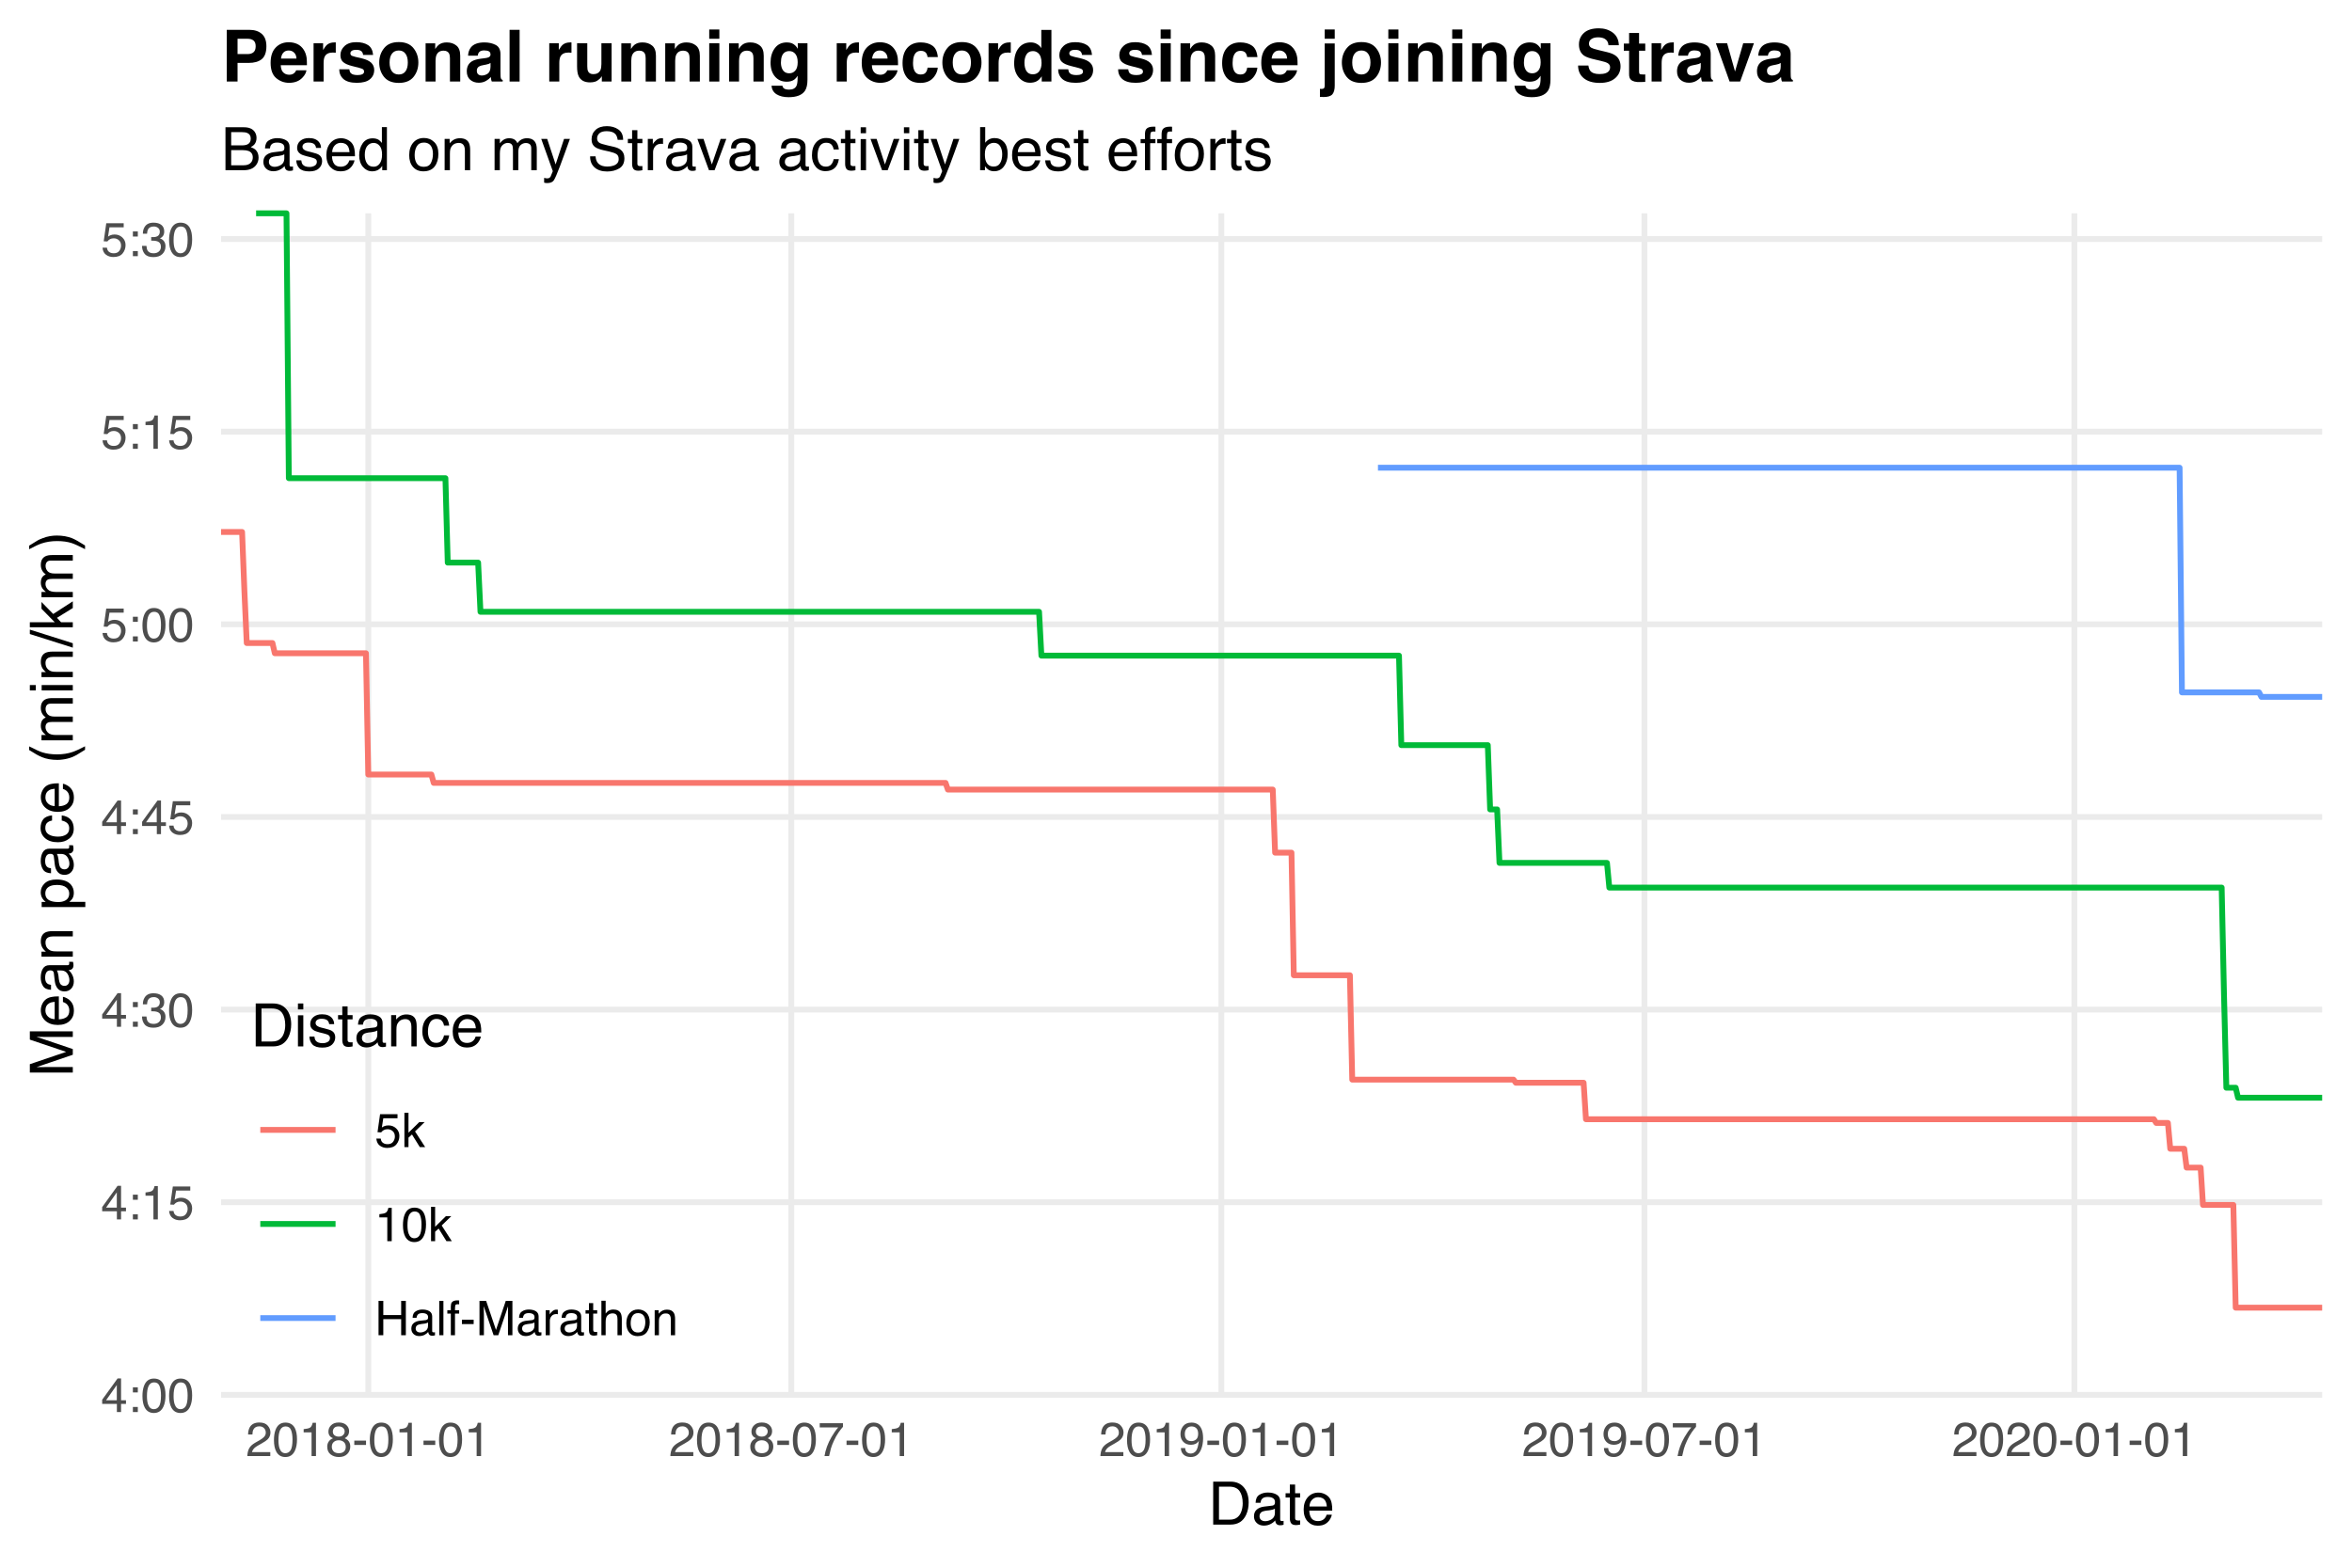 <?xml version="1.0" encoding="UTF-8"?>
<svg xmlns="http://www.w3.org/2000/svg" xmlns:xlink="http://www.w3.org/1999/xlink" width="432pt" height="288pt" viewBox="0 0 432 288" version="1.1">
<defs>
<g>
<symbol overflow="visible" id="glyph0-0">
<path style="stroke:none;" d="M 0.281 0 L 0.281 -6.312 L 5.297 -6.312 L 5.297 0 Z M 4.5 -0.797 L 4.5 -5.516 L 1.078 -5.516 L 1.078 -0.797 Z M 4.5 -0.797 "/>
</symbol>
<symbol overflow="visible" id="glyph0-1">
<path style="stroke:none;" d="M 2.906 -2.172 L 2.906 -4.969 L 0.938 -2.172 Z M 2.922 0 L 2.922 -1.5 L 0.219 -1.5 L 0.219 -2.266 L 3.047 -6.172 L 3.688 -6.172 L 3.688 -2.172 L 4.594 -2.172 L 4.594 -1.5 L 3.688 -1.5 L 3.688 0 Z M 2.922 0 "/>
</symbol>
<symbol overflow="visible" id="glyph0-2">
<path style="stroke:none;" d="M 0.969 -4.547 L 1.875 -4.547 L 1.875 -3.609 L 0.969 -3.609 Z M 0.969 -0.938 L 1.875 -0.938 L 1.875 0 L 0.969 0 Z M 0.969 -0.938 "/>
</symbol>
<symbol overflow="visible" id="glyph0-3">
<path style="stroke:none;" d="M 2.375 -6.156 C 3.176 -6.156 3.754 -5.828 4.109 -5.172 C 4.379 -4.66 4.516 -3.961 4.516 -3.078 C 4.516 -2.242 4.391 -1.555 4.141 -1.016 C 3.785 -0.223 3.195 0.172 2.375 0.172 C 1.633 0.172 1.082 -0.148 0.719 -0.797 C 0.426 -1.328 0.281 -2.047 0.281 -2.953 C 0.281 -3.648 0.367 -4.25 0.547 -4.75 C 0.879 -5.688 1.488 -6.156 2.375 -6.156 Z M 2.375 -0.531 C 2.77 -0.531 3.086 -0.707 3.328 -1.062 C 3.566 -1.426 3.688 -2.086 3.688 -3.047 C 3.688 -3.754 3.598 -4.332 3.422 -4.781 C 3.254 -5.227 2.922 -5.453 2.422 -5.453 C 1.973 -5.453 1.641 -5.238 1.422 -4.812 C 1.211 -4.383 1.109 -3.754 1.109 -2.922 C 1.109 -2.297 1.176 -1.789 1.312 -1.406 C 1.52 -0.82 1.875 -0.531 2.375 -0.531 Z M 2.375 -0.531 "/>
</symbol>
<symbol overflow="visible" id="glyph0-4">
<path style="stroke:none;" d="M 0.844 -4.359 L 0.844 -4.953 C 1.395 -5.004 1.781 -5.094 2 -5.219 C 2.227 -5.344 2.395 -5.645 2.5 -6.125 L 3.109 -6.125 L 3.109 0 L 2.297 0 L 2.297 -4.359 Z M 0.844 -4.359 "/>
</symbol>
<symbol overflow="visible" id="glyph0-5">
<path style="stroke:none;" d="M 1.094 -1.562 C 1.133 -1.125 1.336 -0.82 1.703 -0.656 C 1.879 -0.57 2.094 -0.531 2.344 -0.531 C 2.801 -0.531 3.141 -0.676 3.359 -0.969 C 3.578 -1.258 3.688 -1.582 3.688 -1.938 C 3.688 -2.363 3.555 -2.691 3.297 -2.922 C 3.035 -3.16 2.719 -3.281 2.344 -3.281 C 2.082 -3.281 1.852 -3.227 1.656 -3.125 C 1.469 -3.02 1.305 -2.879 1.172 -2.703 L 0.5 -2.734 L 0.969 -6.047 L 4.172 -6.047 L 4.172 -5.297 L 1.562 -5.297 L 1.297 -3.594 C 1.43 -3.695 1.566 -3.773 1.703 -3.828 C 1.93 -3.93 2.195 -3.984 2.5 -3.984 C 3.062 -3.984 3.535 -3.801 3.922 -3.438 C 4.316 -3.07 4.516 -2.609 4.516 -2.047 C 4.516 -1.461 4.332 -0.945 3.969 -0.5 C 3.613 -0.062 3.047 0.156 2.266 0.156 C 1.754 0.156 1.305 0.016 0.922 -0.266 C 0.547 -0.547 0.332 -0.977 0.281 -1.562 Z M 1.094 -1.562 "/>
</symbol>
<symbol overflow="visible" id="glyph0-6">
<path style="stroke:none;" d="M 2.281 0.172 C 1.551 0.172 1.02 -0.023 0.688 -0.422 C 0.363 -0.828 0.203 -1.316 0.203 -1.891 L 1.016 -1.891 C 1.047 -1.492 1.117 -1.203 1.234 -1.016 C 1.441 -0.691 1.805 -0.531 2.328 -0.531 C 2.734 -0.531 3.055 -0.641 3.297 -0.859 C 3.547 -1.078 3.672 -1.359 3.672 -1.703 C 3.672 -2.129 3.539 -2.426 3.281 -2.594 C 3.031 -2.758 2.672 -2.844 2.203 -2.844 C 2.148 -2.844 2.098 -2.844 2.047 -2.844 C 1.992 -2.844 1.941 -2.844 1.891 -2.844 L 1.891 -3.516 C 1.973 -3.516 2.039 -3.508 2.094 -3.5 C 2.145 -3.5 2.203 -3.5 2.266 -3.5 C 2.555 -3.5 2.797 -3.547 2.984 -3.641 C 3.305 -3.797 3.469 -4.082 3.469 -4.5 C 3.469 -4.801 3.359 -5.035 3.141 -5.203 C 2.922 -5.367 2.672 -5.453 2.391 -5.453 C 1.867 -5.453 1.508 -5.281 1.312 -4.938 C 1.207 -4.75 1.145 -4.477 1.125 -4.125 L 0.359 -4.125 C 0.359 -4.582 0.453 -4.973 0.641 -5.297 C 0.953 -5.867 1.504 -6.156 2.297 -6.156 C 2.93 -6.156 3.422 -6.016 3.766 -5.734 C 4.109 -5.461 4.281 -5.062 4.281 -4.531 C 4.281 -4.145 4.176 -3.836 3.969 -3.609 C 3.844 -3.461 3.68 -3.348 3.484 -3.266 C 3.805 -3.172 4.055 -3 4.234 -2.75 C 4.422 -2.5 4.516 -2.191 4.516 -1.828 C 4.516 -1.234 4.316 -0.75 3.922 -0.375 C 3.535 -0.008 2.988 0.172 2.281 0.172 Z M 2.281 0.172 "/>
</symbol>
<symbol overflow="visible" id="glyph0-7">
<path style="stroke:none;" d="M 0.281 0 C 0.301 -0.531 0.406 -0.988 0.594 -1.375 C 0.789 -1.77 1.164 -2.129 1.719 -2.453 L 2.547 -2.922 C 2.91 -3.141 3.164 -3.328 3.312 -3.484 C 3.551 -3.711 3.672 -3.984 3.672 -4.297 C 3.672 -4.648 3.562 -4.93 3.344 -5.141 C 3.133 -5.359 2.848 -5.469 2.484 -5.469 C 1.961 -5.469 1.598 -5.266 1.391 -4.859 C 1.285 -4.648 1.227 -4.352 1.219 -3.969 L 0.422 -3.969 C 0.43 -4.5 0.531 -4.938 0.719 -5.281 C 1.051 -5.875 1.645 -6.172 2.5 -6.172 C 3.195 -6.172 3.707 -5.977 4.031 -5.594 C 4.363 -5.219 4.531 -4.797 4.531 -4.328 C 4.531 -3.836 4.352 -3.414 4 -3.062 C 3.801 -2.863 3.441 -2.617 2.922 -2.328 L 2.344 -2 C 2.062 -1.844 1.836 -1.695 1.672 -1.562 C 1.391 -1.312 1.211 -1.035 1.141 -0.734 L 4.5 -0.734 L 4.5 0 Z M 0.281 0 "/>
</symbol>
<symbol overflow="visible" id="glyph0-8">
<path style="stroke:none;" d="M 2.391 -3.578 C 2.734 -3.578 3 -3.672 3.188 -3.859 C 3.383 -4.047 3.484 -4.273 3.484 -4.547 C 3.484 -4.773 3.391 -4.984 3.203 -5.172 C 3.016 -5.359 2.734 -5.453 2.359 -5.453 C 1.992 -5.453 1.727 -5.359 1.562 -5.172 C 1.395 -4.984 1.312 -4.758 1.312 -4.5 C 1.312 -4.207 1.414 -3.977 1.625 -3.812 C 1.844 -3.656 2.098 -3.578 2.391 -3.578 Z M 2.438 -0.531 C 2.801 -0.531 3.098 -0.625 3.328 -0.812 C 3.566 -1.008 3.688 -1.301 3.688 -1.688 C 3.688 -2.082 3.562 -2.383 3.312 -2.594 C 3.07 -2.801 2.766 -2.906 2.391 -2.906 C 2.016 -2.906 1.707 -2.797 1.469 -2.578 C 1.238 -2.367 1.125 -2.078 1.125 -1.703 C 1.125 -1.391 1.227 -1.113 1.438 -0.875 C 1.656 -0.645 1.988 -0.531 2.438 -0.531 Z M 1.344 -3.281 C 1.125 -3.375 0.957 -3.477 0.844 -3.594 C 0.613 -3.82 0.5 -4.125 0.5 -4.5 C 0.5 -4.957 0.664 -5.348 1 -5.672 C 1.332 -6.004 1.801 -6.172 2.406 -6.172 C 3 -6.172 3.461 -6.016 3.797 -5.703 C 4.129 -5.391 4.297 -5.023 4.297 -4.609 C 4.297 -4.223 4.195 -3.914 4 -3.688 C 3.895 -3.551 3.727 -3.414 3.5 -3.281 C 3.758 -3.164 3.961 -3.031 4.109 -2.875 C 4.379 -2.594 4.516 -2.223 4.516 -1.766 C 4.516 -1.223 4.332 -0.766 3.969 -0.391 C 3.602 -0.016 3.086 0.172 2.422 0.172 C 1.828 0.172 1.32 0.008 0.906 -0.312 C 0.488 -0.633 0.281 -1.109 0.281 -1.734 C 0.281 -2.086 0.367 -2.395 0.547 -2.656 C 0.723 -2.926 0.988 -3.133 1.344 -3.281 Z M 1.344 -3.281 "/>
</symbol>
<symbol overflow="visible" id="glyph0-9">
<path style="stroke:none;" d="M 0.359 -2.844 L 2.516 -2.844 L 2.516 -2.047 L 0.359 -2.047 Z M 0.359 -2.844 "/>
</symbol>
<symbol overflow="visible" id="glyph0-10">
<path style="stroke:none;" d="M 4.594 -6.047 L 4.594 -5.375 C 4.395 -5.176 4.129 -4.836 3.797 -4.359 C 3.473 -3.891 3.188 -3.379 2.938 -2.828 C 2.688 -2.297 2.5 -1.812 2.375 -1.375 C 2.289 -1.082 2.18 -0.625 2.047 0 L 1.203 0 C 1.391 -1.176 1.816 -2.344 2.484 -3.5 C 2.879 -4.188 3.289 -4.773 3.719 -5.266 L 0.328 -5.266 L 0.328 -6.047 Z M 4.594 -6.047 "/>
</symbol>
<symbol overflow="visible" id="glyph0-11">
<path style="stroke:none;" d="M 1.172 -1.484 C 1.191 -1.055 1.352 -0.758 1.656 -0.594 C 1.82 -0.508 2 -0.469 2.188 -0.469 C 2.562 -0.469 2.879 -0.617 3.141 -0.922 C 3.398 -1.234 3.582 -1.863 3.688 -2.812 C 3.52 -2.539 3.305 -2.348 3.047 -2.234 C 2.797 -2.129 2.523 -2.078 2.234 -2.078 C 1.641 -2.078 1.172 -2.258 0.828 -2.625 C 0.484 -2.988 0.312 -3.461 0.312 -4.047 C 0.312 -4.609 0.477 -5.098 0.812 -5.516 C 1.156 -5.941 1.66 -6.156 2.328 -6.156 C 3.223 -6.156 3.844 -5.754 4.188 -4.953 C 4.375 -4.504 4.469 -3.945 4.469 -3.281 C 4.469 -2.531 4.352 -1.863 4.125 -1.281 C 3.75 -0.312 3.113 0.172 2.219 0.172 C 1.625 0.172 1.172 0.016 0.859 -0.297 C 0.547 -0.609 0.391 -1.004 0.391 -1.484 Z M 2.344 -2.75 C 2.645 -2.75 2.922 -2.848 3.172 -3.047 C 3.43 -3.254 3.562 -3.609 3.562 -4.109 C 3.562 -4.566 3.445 -4.906 3.219 -5.125 C 2.988 -5.344 2.695 -5.453 2.344 -5.453 C 1.969 -5.453 1.664 -5.32 1.438 -5.062 C 1.219 -4.812 1.109 -4.477 1.109 -4.062 C 1.109 -3.656 1.207 -3.332 1.406 -3.094 C 1.602 -2.863 1.914 -2.75 2.344 -2.75 Z M 2.344 -2.75 "/>
</symbol>
<symbol overflow="visible" id="glyph0-12">
<path style="stroke:none;" d="M 0.547 -6.312 L 1.297 -6.312 L 1.297 -2.641 L 3.281 -4.594 L 4.266 -4.594 L 2.5 -2.875 L 4.359 0 L 3.375 0 L 1.938 -2.312 L 1.297 -1.734 L 1.297 0 L 0.547 0 Z M 0.547 -6.312 "/>
</symbol>
<symbol overflow="visible" id="glyph0-13">
<path style="stroke:none;" d="M 0.688 -6.312 L 1.562 -6.312 L 1.562 -3.703 L 4.844 -3.703 L 4.844 -6.312 L 5.703 -6.312 L 5.703 0 L 4.844 0 L 4.844 -2.953 L 1.562 -2.953 L 1.562 0 L 0.688 0 Z M 0.688 -6.312 "/>
</symbol>
<symbol overflow="visible" id="glyph0-14">
<path style="stroke:none;" d="M 1.156 -1.219 C 1.156 -1 1.238 -0.82 1.406 -0.688 C 1.57 -0.562 1.766 -0.5 1.984 -0.5 C 2.254 -0.5 2.52 -0.562 2.781 -0.688 C 3.207 -0.895 3.422 -1.238 3.422 -1.719 L 3.422 -2.344 C 3.328 -2.281 3.203 -2.227 3.047 -2.188 C 2.898 -2.145 2.754 -2.117 2.609 -2.109 L 2.141 -2.047 C 1.867 -2.004 1.66 -1.945 1.516 -1.875 C 1.273 -1.738 1.156 -1.52 1.156 -1.219 Z M 3.031 -2.781 C 3.207 -2.812 3.328 -2.891 3.391 -3.016 C 3.422 -3.078 3.438 -3.176 3.438 -3.312 C 3.438 -3.57 3.344 -3.758 3.156 -3.875 C 2.969 -4 2.703 -4.062 2.359 -4.062 C 1.953 -4.062 1.664 -3.953 1.5 -3.734 C 1.406 -3.609 1.344 -3.43 1.312 -3.203 L 0.594 -3.203 C 0.602 -3.766 0.785 -4.156 1.141 -4.375 C 1.492 -4.602 1.906 -4.719 2.375 -4.719 C 2.914 -4.719 3.352 -4.613 3.688 -4.406 C 4.02 -4.195 4.188 -3.875 4.188 -3.438 L 4.188 -0.797 C 4.188 -0.711 4.203 -0.645 4.234 -0.594 C 4.273 -0.551 4.348 -0.531 4.453 -0.531 C 4.484 -0.531 4.52 -0.531 4.562 -0.531 C 4.602 -0.531 4.648 -0.535 4.703 -0.547 L 4.703 0.016 C 4.578 0.055 4.484 0.078 4.422 0.078 C 4.359 0.086 4.273 0.094 4.172 0.094 C 3.898 0.094 3.707 0 3.594 -0.188 C 3.531 -0.281 3.484 -0.422 3.453 -0.609 C 3.297 -0.398 3.07 -0.219 2.781 -0.062 C 2.488 0.082 2.16 0.156 1.797 0.156 C 1.367 0.156 1.02 0.023 0.75 -0.234 C 0.488 -0.492 0.359 -0.816 0.359 -1.203 C 0.359 -1.629 0.488 -1.957 0.75 -2.188 C 1.02 -2.426 1.367 -2.578 1.797 -2.641 Z M 2.391 -4.719 Z M 2.391 -4.719 "/>
</symbol>
<symbol overflow="visible" id="glyph0-15">
<path style="stroke:none;" d="M 0.594 -6.312 L 1.359 -6.312 L 1.359 0 L 0.594 0 Z M 0.594 -6.312 "/>
</symbol>
<symbol overflow="visible" id="glyph0-16">
<path style="stroke:none;" d="M 0.766 -5.297 C 0.773 -5.617 0.828 -5.852 0.922 -6 C 1.109 -6.27 1.457 -6.406 1.969 -6.406 C 2.02 -6.406 2.07 -6.398 2.125 -6.391 C 2.176 -6.391 2.234 -6.391 2.297 -6.391 L 2.297 -5.672 C 2.211 -5.68 2.156 -5.688 2.125 -5.688 C 2.094 -5.688 2.055 -5.688 2.016 -5.688 C 1.785 -5.688 1.645 -5.625 1.594 -5.5 C 1.551 -5.383 1.531 -5.078 1.531 -4.578 L 2.297 -4.578 L 2.297 -3.969 L 1.531 -3.969 L 1.531 0 L 0.766 0 L 0.766 -3.969 L 0.125 -3.969 L 0.125 -4.578 L 0.766 -4.578 Z M 0.766 -5.297 "/>
</symbol>
<symbol overflow="visible" id="glyph0-17">
<path style="stroke:none;" d="M 0.656 -6.312 L 1.875 -6.312 L 3.688 -0.969 L 5.484 -6.312 L 6.703 -6.312 L 6.703 0 L 5.891 0 L 5.891 -3.719 C 5.891 -3.852 5.891 -4.066 5.891 -4.359 C 5.898 -4.66 5.906 -4.984 5.906 -5.328 L 4.109 0 L 3.25 0 L 1.438 -5.328 L 1.438 -5.125 C 1.438 -4.969 1.441 -4.734 1.453 -4.422 C 1.461 -4.109 1.469 -3.875 1.469 -3.719 L 1.469 0 L 0.656 0 Z M 0.656 -6.312 "/>
</symbol>
<symbol overflow="visible" id="glyph0-18">
<path style="stroke:none;" d="M 0.594 -4.594 L 1.328 -4.594 L 1.328 -3.812 C 1.379 -3.957 1.523 -4.141 1.766 -4.359 C 2.004 -4.586 2.273 -4.703 2.578 -4.703 C 2.586 -4.703 2.609 -4.695 2.641 -4.688 C 2.68 -4.688 2.742 -4.688 2.828 -4.688 L 2.828 -3.859 C 2.773 -3.867 2.727 -3.875 2.688 -3.875 C 2.656 -3.883 2.617 -3.891 2.578 -3.891 C 2.18 -3.891 1.879 -3.766 1.672 -3.516 C 1.461 -3.266 1.359 -2.973 1.359 -2.641 L 1.359 0 L 0.594 0 Z M 0.594 -4.594 "/>
</symbol>
<symbol overflow="visible" id="glyph0-19">
<path style="stroke:none;" d="M 0.719 -5.891 L 1.5 -5.891 L 1.5 -4.594 L 2.234 -4.594 L 2.234 -3.969 L 1.5 -3.969 L 1.5 -0.969 C 1.5 -0.801 1.555 -0.691 1.672 -0.641 C 1.723 -0.609 1.82 -0.594 1.969 -0.594 C 2 -0.594 2.035 -0.594 2.078 -0.594 C 2.129 -0.594 2.18 -0.598 2.234 -0.609 L 2.234 0 C 2.148 0.02 2.055 0.035 1.953 0.047 C 1.859 0.066 1.758 0.078 1.656 0.078 C 1.289 0.078 1.039 -0.016 0.906 -0.203 C 0.781 -0.391 0.719 -0.629 0.719 -0.922 L 0.719 -3.969 L 0.094 -3.969 L 0.094 -4.594 L 0.719 -4.594 Z M 0.719 -5.891 "/>
</symbol>
<symbol overflow="visible" id="glyph0-20">
<path style="stroke:none;" d="M 0.562 -6.328 L 1.344 -6.328 L 1.344 -3.984 C 1.52 -4.211 1.68 -4.375 1.828 -4.469 C 2.078 -4.633 2.391 -4.719 2.766 -4.719 C 3.43 -4.719 3.883 -4.484 4.125 -4.016 C 4.25 -3.754 4.312 -3.398 4.312 -2.953 L 4.312 0 L 3.516 0 L 3.516 -2.906 C 3.516 -3.238 3.473 -3.484 3.391 -3.641 C 3.254 -3.891 2.992 -4.016 2.609 -4.016 C 2.285 -4.016 1.992 -3.906 1.734 -3.688 C 1.473 -3.469 1.344 -3.051 1.344 -2.438 L 1.344 0 L 0.562 0 Z M 0.562 -6.328 "/>
</symbol>
<symbol overflow="visible" id="glyph0-21">
<path style="stroke:none;" d="M 2.391 -0.5 C 2.898 -0.5 3.25 -0.691 3.438 -1.078 C 3.633 -1.461 3.734 -1.895 3.734 -2.375 C 3.734 -2.801 3.664 -3.148 3.531 -3.422 C 3.312 -3.848 2.938 -4.062 2.406 -4.062 C 1.926 -4.062 1.578 -3.879 1.359 -3.516 C 1.148 -3.16 1.047 -2.727 1.047 -2.219 C 1.047 -1.727 1.148 -1.316 1.359 -0.984 C 1.578 -0.66 1.922 -0.5 2.391 -0.5 Z M 2.422 -4.734 C 3.016 -4.734 3.516 -4.535 3.922 -4.141 C 4.336 -3.742 4.547 -3.16 4.547 -2.391 C 4.547 -1.648 4.363 -1.035 4 -0.547 C 3.633 -0.066 3.07 0.172 2.312 0.172 C 1.688 0.172 1.188 -0.039 0.812 -0.469 C 0.438 -0.895 0.25 -1.473 0.25 -2.203 C 0.25 -2.973 0.445 -3.586 0.844 -4.047 C 1.238 -4.504 1.766 -4.734 2.422 -4.734 Z M 2.391 -4.719 Z M 2.391 -4.719 "/>
</symbol>
<symbol overflow="visible" id="glyph0-22">
<path style="stroke:none;" d="M 0.562 -4.594 L 1.297 -4.594 L 1.297 -3.953 C 1.516 -4.211 1.742 -4.398 1.984 -4.516 C 2.234 -4.641 2.508 -4.703 2.812 -4.703 C 3.457 -4.703 3.895 -4.473 4.125 -4.016 C 4.25 -3.766 4.312 -3.41 4.312 -2.953 L 4.312 0 L 3.531 0 L 3.531 -2.906 C 3.531 -3.176 3.488 -3.398 3.406 -3.578 C 3.27 -3.859 3.02 -4 2.656 -4 C 2.477 -4 2.328 -3.984 2.203 -3.953 C 1.992 -3.891 1.812 -3.766 1.656 -3.578 C 1.52 -3.422 1.43 -3.258 1.391 -3.094 C 1.359 -2.938 1.344 -2.707 1.344 -2.406 L 1.344 0 L 0.562 0 Z M 2.391 -4.719 Z M 2.391 -4.719 "/>
</symbol>
<symbol overflow="visible" id="glyph1-0">
<path style="stroke:none;" d="M 0.359 0 L 0.359 -7.891 L 6.625 -7.891 L 6.625 0 Z M 5.625 -0.984 L 5.625 -6.906 L 1.344 -6.906 L 1.344 -0.984 Z M 5.625 -0.984 "/>
</symbol>
<symbol overflow="visible" id="glyph1-1">
<path style="stroke:none;" d="M 3.875 -0.906 C 4.227 -0.906 4.523 -0.945 4.766 -1.031 C 5.172 -1.164 5.508 -1.43 5.781 -1.828 C 5.988 -2.148 6.141 -2.562 6.234 -3.062 C 6.285 -3.352 6.312 -3.629 6.312 -3.891 C 6.312 -4.859 6.117 -5.613 5.734 -6.156 C 5.348 -6.695 4.723 -6.969 3.859 -6.969 L 1.953 -6.969 L 1.953 -0.906 Z M 0.891 -7.891 L 4.078 -7.891 C 5.16 -7.891 6.004 -7.504 6.609 -6.734 C 7.141 -6.035 7.406 -5.145 7.406 -4.062 C 7.406 -3.227 7.25 -2.473 6.938 -1.797 C 6.383 -0.598 5.43 0 4.078 0 L 0.891 0 Z M 0.891 -7.891 "/>
</symbol>
<symbol overflow="visible" id="glyph1-2">
<path style="stroke:none;" d="M 1.453 -1.531 C 1.453 -1.25 1.551 -1.023 1.75 -0.859 C 1.957 -0.703 2.203 -0.625 2.484 -0.625 C 2.816 -0.625 3.145 -0.703 3.469 -0.859 C 4.008 -1.117 4.281 -1.551 4.281 -2.156 L 4.281 -2.922 C 4.156 -2.848 4 -2.785 3.812 -2.734 C 3.633 -2.691 3.453 -2.656 3.266 -2.625 L 2.688 -2.562 C 2.332 -2.508 2.066 -2.438 1.891 -2.344 C 1.598 -2.164 1.453 -1.895 1.453 -1.531 Z M 3.797 -3.484 C 4.016 -3.516 4.16 -3.609 4.234 -3.766 C 4.273 -3.848 4.297 -3.973 4.297 -4.141 C 4.297 -4.461 4.176 -4.695 3.938 -4.844 C 3.707 -5 3.375 -5.078 2.938 -5.078 C 2.438 -5.078 2.082 -4.941 1.875 -4.672 C 1.75 -4.516 1.672 -4.289 1.641 -4 L 0.734 -4 C 0.754 -4.707 0.984 -5.195 1.422 -5.469 C 1.867 -5.75 2.383 -5.891 2.969 -5.891 C 3.645 -5.891 4.191 -5.758 4.609 -5.5 C 5.035 -5.25 5.25 -4.848 5.25 -4.297 L 5.25 -0.984 C 5.25 -0.891 5.266 -0.812 5.297 -0.75 C 5.336 -0.688 5.426 -0.656 5.562 -0.656 C 5.602 -0.656 5.648 -0.656 5.703 -0.656 C 5.766 -0.664 5.82 -0.676 5.875 -0.688 L 5.875 0.031 C 5.727 0.07 5.613 0.098 5.531 0.109 C 5.457 0.117 5.352 0.125 5.219 0.125 C 4.883 0.125 4.641 0.004 4.484 -0.234 C 4.41 -0.359 4.359 -0.535 4.328 -0.766 C 4.129 -0.504 3.844 -0.281 3.469 -0.094 C 3.102 0.094 2.695 0.188 2.25 0.188 C 1.719 0.188 1.281 0.023 0.938 -0.297 C 0.602 -0.617 0.438 -1.023 0.438 -1.516 C 0.438 -2.047 0.602 -2.457 0.938 -2.75 C 1.27 -3.039 1.707 -3.223 2.25 -3.297 Z M 2.984 -5.891 Z M 2.984 -5.891 "/>
</symbol>
<symbol overflow="visible" id="glyph1-3">
<path style="stroke:none;" d="M 0.906 -7.359 L 1.875 -7.359 L 1.875 -5.75 L 2.797 -5.75 L 2.797 -4.969 L 1.875 -4.969 L 1.875 -1.203 C 1.875 -1.004 1.941 -0.875 2.078 -0.812 C 2.16 -0.77 2.285 -0.75 2.453 -0.75 C 2.504 -0.75 2.555 -0.75 2.609 -0.75 C 2.66 -0.75 2.723 -0.754 2.797 -0.766 L 2.797 0 C 2.68 0.031 2.562 0.051 2.438 0.062 C 2.32 0.082 2.195 0.094 2.062 0.094 C 1.613 0.094 1.305 -0.02 1.141 -0.25 C 0.984 -0.488 0.906 -0.789 0.906 -1.156 L 0.906 -4.969 L 0.125 -4.969 L 0.125 -5.75 L 0.906 -5.75 Z M 0.906 -7.359 "/>
</symbol>
<symbol overflow="visible" id="glyph1-4">
<path style="stroke:none;" d="M 3.109 -5.875 C 3.516 -5.875 3.906 -5.781 4.281 -5.594 C 4.664 -5.406 4.961 -5.156 5.172 -4.844 C 5.359 -4.562 5.484 -4.223 5.547 -3.828 C 5.609 -3.566 5.641 -3.145 5.641 -2.562 L 1.422 -2.562 C 1.441 -1.977 1.578 -1.508 1.828 -1.156 C 2.086 -0.812 2.488 -0.641 3.031 -0.641 C 3.539 -0.641 3.945 -0.805 4.25 -1.141 C 4.414 -1.328 4.535 -1.551 4.609 -1.812 L 5.562 -1.812 C 5.531 -1.594 5.441 -1.352 5.297 -1.094 C 5.16 -0.832 5.004 -0.625 4.828 -0.469 C 4.535 -0.176 4.176 0.02 3.75 0.125 C 3.508 0.176 3.242 0.203 2.953 0.203 C 2.234 0.203 1.625 -0.055 1.125 -0.578 C 0.633 -1.098 0.391 -1.828 0.391 -2.766 C 0.391 -3.691 0.641 -4.441 1.141 -5.016 C 1.641 -5.586 2.297 -5.875 3.109 -5.875 Z M 4.641 -3.328 C 4.609 -3.754 4.52 -4.094 4.375 -4.344 C 4.102 -4.801 3.66 -5.031 3.047 -5.031 C 2.598 -5.031 2.223 -4.867 1.922 -4.547 C 1.629 -4.234 1.473 -3.828 1.453 -3.328 Z M 3.016 -5.891 Z M 3.016 -5.891 "/>
</symbol>
<symbol overflow="visible" id="glyph1-5">
<path style="stroke:none;" d="M 0.703 -5.719 L 1.688 -5.719 L 1.688 0 L 0.703 0 Z M 0.703 -7.891 L 1.688 -7.891 L 1.688 -6.797 L 0.703 -6.797 Z M 0.703 -7.891 "/>
</symbol>
<symbol overflow="visible" id="glyph1-6">
<path style="stroke:none;" d="M 1.281 -1.812 C 1.312 -1.488 1.395 -1.238 1.531 -1.062 C 1.77 -0.75 2.191 -0.594 2.797 -0.594 C 3.148 -0.594 3.461 -0.672 3.734 -0.828 C 4.004 -0.984 4.141 -1.223 4.141 -1.547 C 4.141 -1.797 4.031 -1.984 3.812 -2.109 C 3.676 -2.191 3.398 -2.285 2.984 -2.391 L 2.219 -2.578 C 1.727 -2.703 1.367 -2.836 1.141 -2.984 C 0.723 -3.254 0.516 -3.617 0.516 -4.078 C 0.516 -4.617 0.707 -5.055 1.094 -5.391 C 1.488 -5.734 2.02 -5.906 2.688 -5.906 C 3.551 -5.906 4.176 -5.648 4.562 -5.141 C 4.801 -4.816 4.914 -4.469 4.906 -4.094 L 4 -4.094 C 3.977 -4.312 3.898 -4.508 3.766 -4.688 C 3.547 -4.945 3.16 -5.078 2.609 -5.078 C 2.242 -5.078 1.969 -5.004 1.781 -4.859 C 1.594 -4.723 1.5 -4.539 1.5 -4.312 C 1.5 -4.062 1.625 -3.863 1.875 -3.719 C 2.008 -3.625 2.219 -3.539 2.5 -3.469 L 3.141 -3.312 C 3.836 -3.145 4.301 -2.984 4.531 -2.828 C 4.914 -2.578 5.109 -2.191 5.109 -1.672 C 5.109 -1.148 4.91 -0.703 4.516 -0.328 C 4.129 0.035 3.539 0.219 2.75 0.219 C 1.895 0.219 1.285 0.023 0.922 -0.359 C 0.566 -0.754 0.379 -1.238 0.359 -1.812 Z M 2.719 -5.891 Z M 2.719 -5.891 "/>
</symbol>
<symbol overflow="visible" id="glyph1-7">
<path style="stroke:none;" d="M 0.703 -5.75 L 1.625 -5.75 L 1.625 -4.938 C 1.895 -5.27 2.18 -5.508 2.484 -5.656 C 2.797 -5.801 3.133 -5.875 3.5 -5.875 C 4.32 -5.875 4.875 -5.594 5.156 -5.031 C 5.312 -4.719 5.391 -4.27 5.391 -3.688 L 5.391 0 L 4.422 0 L 4.422 -3.625 C 4.422 -3.977 4.367 -4.258 4.266 -4.469 C 4.086 -4.832 3.773 -5.016 3.328 -5.016 C 3.098 -5.016 2.91 -4.988 2.766 -4.938 C 2.492 -4.863 2.258 -4.707 2.062 -4.469 C 1.906 -4.281 1.801 -4.082 1.75 -3.875 C 1.695 -3.676 1.672 -3.391 1.672 -3.016 L 1.672 0 L 0.703 0 Z M 2.984 -5.891 Z M 2.984 -5.891 "/>
</symbol>
<symbol overflow="visible" id="glyph1-8">
<path style="stroke:none;" d="M 2.922 -5.922 C 3.578 -5.922 4.109 -5.758 4.516 -5.438 C 4.922 -5.125 5.164 -4.582 5.25 -3.812 L 4.297 -3.812 C 4.242 -4.164 4.113 -4.457 3.906 -4.688 C 3.707 -4.926 3.379 -5.047 2.922 -5.047 C 2.305 -5.047 1.867 -4.75 1.609 -4.156 C 1.43 -3.758 1.344 -3.273 1.344 -2.703 C 1.344 -2.129 1.461 -1.645 1.703 -1.25 C 1.953 -0.852 2.336 -0.656 2.859 -0.656 C 3.266 -0.656 3.582 -0.773 3.812 -1.016 C 4.051 -1.266 4.211 -1.602 4.297 -2.031 L 5.25 -2.031 C 5.133 -1.27 4.863 -0.711 4.438 -0.359 C 4.008 -0.004 3.457 0.172 2.781 0.172 C 2.031 0.172 1.43 -0.102 0.984 -0.656 C 0.535 -1.207 0.312 -1.895 0.312 -2.719 C 0.312 -3.727 0.555 -4.516 1.047 -5.078 C 1.535 -5.641 2.16 -5.922 2.922 -5.922 Z M 2.781 -5.891 Z M 2.781 -5.891 "/>
</symbol>
<symbol overflow="visible" id="glyph1-9">
<path style="stroke:none;" d="M 3.797 -4.562 C 4.254 -4.562 4.609 -4.625 4.859 -4.75 C 5.254 -4.938 5.453 -5.289 5.453 -5.812 C 5.453 -6.32 5.238 -6.664 4.812 -6.844 C 4.582 -6.945 4.234 -7 3.766 -7 L 1.859 -7 L 1.859 -4.562 Z M 4.156 -0.906 C 4.812 -0.906 5.281 -1.098 5.562 -1.484 C 5.738 -1.723 5.828 -2.016 5.828 -2.359 C 5.828 -2.93 5.57 -3.32 5.062 -3.531 C 4.789 -3.633 4.43 -3.688 3.984 -3.688 L 1.859 -3.688 L 1.859 -0.906 Z M 0.812 -7.891 L 4.203 -7.891 C 5.129 -7.891 5.785 -7.613 6.172 -7.062 C 6.398 -6.738 6.516 -6.363 6.516 -5.938 C 6.516 -5.438 6.375 -5.023 6.094 -4.703 C 5.945 -4.535 5.734 -4.383 5.453 -4.25 C 5.859 -4.094 6.16 -3.922 6.359 -3.734 C 6.711 -3.391 6.891 -2.91 6.891 -2.297 C 6.891 -1.797 6.734 -1.336 6.422 -0.922 C 5.941 -0.305 5.18 0 4.141 0 L 0.812 0 Z M 0.812 -7.891 "/>
</symbol>
<symbol overflow="visible" id="glyph1-10">
<path style="stroke:none;" d="M 1.328 -2.812 C 1.328 -2.195 1.457 -1.68 1.719 -1.266 C 1.977 -0.848 2.395 -0.641 2.969 -0.641 C 3.414 -0.641 3.781 -0.832 4.062 -1.219 C 4.352 -1.602 4.5 -2.156 4.5 -2.875 C 4.5 -3.602 4.348 -4.141 4.047 -4.484 C 3.754 -4.836 3.391 -5.016 2.953 -5.016 C 2.473 -5.016 2.082 -4.828 1.781 -4.453 C 1.477 -4.078 1.328 -3.531 1.328 -2.812 Z M 2.781 -5.859 C 3.219 -5.859 3.586 -5.766 3.891 -5.578 C 4.055 -5.473 4.25 -5.285 4.469 -5.016 L 4.469 -7.922 L 5.391 -7.922 L 5.391 0 L 4.531 0 L 4.531 -0.797 C 4.301 -0.441 4.031 -0.188 3.719 -0.031 C 3.414 0.125 3.066 0.203 2.672 0.203 C 2.023 0.203 1.469 -0.062 1 -0.594 C 0.531 -1.133 0.297 -1.852 0.297 -2.75 C 0.297 -3.594 0.508 -4.32 0.938 -4.938 C 1.363 -5.551 1.977 -5.859 2.781 -5.859 Z M 2.781 -5.859 "/>
</symbol>
<symbol overflow="visible" id="glyph1-11">
<path style="stroke:none;" d=""/>
</symbol>
<symbol overflow="visible" id="glyph1-12">
<path style="stroke:none;" d="M 2.984 -0.625 C 3.629 -0.625 4.07 -0.863 4.312 -1.344 C 4.551 -1.832 4.672 -2.375 4.672 -2.969 C 4.672 -3.508 4.582 -3.945 4.406 -4.281 C 4.133 -4.812 3.664 -5.078 3 -5.078 C 2.406 -5.078 1.973 -4.848 1.703 -4.391 C 1.441 -3.941 1.312 -3.398 1.312 -2.766 C 1.312 -2.148 1.441 -1.641 1.703 -1.234 C 1.973 -0.828 2.398 -0.625 2.984 -0.625 Z M 3.031 -5.922 C 3.77 -5.922 4.395 -5.672 4.906 -5.172 C 5.414 -4.68 5.672 -3.957 5.672 -3 C 5.672 -2.07 5.445 -1.305 5 -0.703 C 4.551 -0.098 3.852 0.203 2.906 0.203 C 2.113 0.203 1.484 -0.062 1.016 -0.594 C 0.547 -1.125 0.312 -1.844 0.312 -2.75 C 0.312 -3.719 0.555 -4.488 1.047 -5.062 C 1.535 -5.633 2.195 -5.922 3.031 -5.922 Z M 3 -5.891 Z M 3 -5.891 "/>
</symbol>
<symbol overflow="visible" id="glyph1-13">
<path style="stroke:none;" d="M 0.703 -5.75 L 1.672 -5.75 L 1.672 -4.938 C 1.898 -5.219 2.102 -5.422 2.281 -5.547 C 2.602 -5.766 2.969 -5.875 3.375 -5.875 C 3.832 -5.875 4.203 -5.766 4.484 -5.547 C 4.641 -5.41 4.781 -5.219 4.906 -4.969 C 5.125 -5.281 5.379 -5.508 5.672 -5.656 C 5.961 -5.801 6.285 -5.875 6.641 -5.875 C 7.41 -5.875 7.938 -5.598 8.219 -5.047 C 8.375 -4.742 8.453 -4.336 8.453 -3.828 L 8.453 0 L 7.438 0 L 7.438 -4 C 7.438 -4.383 7.344 -4.645 7.156 -4.781 C 6.969 -4.926 6.734 -5 6.453 -5 C 6.078 -5 5.75 -4.867 5.469 -4.609 C 5.195 -4.359 5.062 -3.938 5.062 -3.344 L 5.062 0 L 4.078 0 L 4.078 -3.75 C 4.078 -4.145 4.031 -4.43 3.938 -4.609 C 3.789 -4.879 3.52 -5.016 3.125 -5.016 C 2.758 -5.016 2.426 -4.867 2.125 -4.578 C 1.82 -4.297 1.672 -3.785 1.672 -3.047 L 1.672 0 L 0.703 0 Z M 0.703 -5.75 "/>
</symbol>
<symbol overflow="visible" id="glyph1-14">
<path style="stroke:none;" d="M 4.297 -5.75 L 5.375 -5.75 C 5.238 -5.383 4.938 -4.547 4.469 -3.234 C 4.113 -2.242 3.816 -1.438 3.578 -0.812 C 3.023 0.656 2.633 1.551 2.406 1.875 C 2.176 2.195 1.781 2.359 1.219 2.359 C 1.082 2.359 0.977 2.352 0.906 2.344 C 0.832 2.332 0.742 2.312 0.641 2.281 L 0.641 1.406 C 0.805 1.445 0.926 1.473 1 1.484 C 1.07 1.492 1.141 1.5 1.203 1.5 C 1.379 1.5 1.508 1.469 1.594 1.406 C 1.676 1.352 1.75 1.285 1.812 1.203 C 1.82 1.172 1.883 1.02 2 0.75 C 2.113 0.488 2.191 0.297 2.234 0.172 L 0.109 -5.75 L 1.203 -5.75 L 2.75 -1.062 Z M 2.75 -5.891 Z M 2.75 -5.891 "/>
</symbol>
<symbol overflow="visible" id="glyph1-15">
<path style="stroke:none;" d="M 1.531 -2.547 C 1.562 -2.098 1.672 -1.734 1.859 -1.453 C 2.211 -0.93 2.836 -0.672 3.734 -0.672 C 4.129 -0.672 4.492 -0.727 4.828 -0.844 C 5.461 -1.062 5.781 -1.457 5.781 -2.031 C 5.781 -2.469 5.645 -2.773 5.375 -2.953 C 5.102 -3.129 4.676 -3.285 4.094 -3.422 L 3.031 -3.656 C 2.332 -3.82 1.836 -4 1.547 -4.188 C 1.047 -4.508 0.797 -5 0.797 -5.656 C 0.797 -6.363 1.039 -6.945 1.531 -7.406 C 2.02 -7.863 2.711 -8.094 3.609 -8.094 C 4.441 -8.094 5.145 -7.891 5.719 -7.484 C 6.301 -7.086 6.594 -6.453 6.594 -5.578 L 5.594 -5.578 C 5.531 -5.992 5.414 -6.316 5.25 -6.547 C 4.914 -6.961 4.359 -7.172 3.578 -7.172 C 2.953 -7.172 2.5 -7.035 2.219 -6.766 C 1.945 -6.504 1.812 -6.195 1.812 -5.844 C 1.812 -5.457 1.973 -5.176 2.297 -5 C 2.504 -4.883 2.984 -4.738 3.734 -4.562 L 4.828 -4.312 C 5.367 -4.188 5.781 -4.02 6.062 -3.812 C 6.57 -3.445 6.828 -2.91 6.828 -2.203 C 6.828 -1.328 6.508 -0.703 5.875 -0.328 C 5.238 0.047 4.5 0.234 3.656 0.234 C 2.676 0.234 1.906 -0.016 1.344 -0.516 C 0.789 -1.016 0.52 -1.691 0.531 -2.547 Z M 3.703 -8.109 Z M 3.703 -8.109 "/>
</symbol>
<symbol overflow="visible" id="glyph1-16">
<path style="stroke:none;" d="M 0.734 -5.75 L 1.656 -5.75 L 1.656 -4.766 C 1.727 -4.953 1.91 -5.18 2.203 -5.453 C 2.492 -5.734 2.832 -5.875 3.219 -5.875 C 3.238 -5.875 3.27 -5.875 3.312 -5.875 C 3.352 -5.875 3.426 -5.867 3.531 -5.859 L 3.531 -4.828 C 3.477 -4.836 3.426 -4.844 3.375 -4.844 C 3.32 -4.852 3.27 -4.859 3.219 -4.859 C 2.727 -4.859 2.352 -4.703 2.094 -4.391 C 1.832 -4.078 1.703 -3.719 1.703 -3.312 L 1.703 0 L 0.734 0 Z M 0.734 -5.75 "/>
</symbol>
<symbol overflow="visible" id="glyph1-17">
<path style="stroke:none;" d="M 1.188 -5.75 L 2.719 -1.062 L 4.328 -5.75 L 5.375 -5.75 L 3.219 0 L 2.188 0 L 0.062 -5.75 Z M 1.188 -5.75 "/>
</symbol>
<symbol overflow="visible" id="glyph1-18">
<path style="stroke:none;" d="M 0.641 -7.922 L 1.578 -7.922 L 1.578 -5.047 C 1.785 -5.328 2.035 -5.539 2.328 -5.688 C 2.617 -5.832 2.938 -5.906 3.281 -5.906 C 4 -5.906 4.582 -5.656 5.031 -5.156 C 5.477 -4.664 5.703 -3.941 5.703 -2.984 C 5.703 -2.078 5.477 -1.32 5.031 -0.719 C 4.594 -0.113 3.984 0.188 3.203 0.188 C 2.766 0.188 2.395 0.078 2.094 -0.141 C 1.914 -0.266 1.727 -0.461 1.531 -0.734 L 1.531 0 L 0.641 0 Z M 3.141 -0.672 C 3.672 -0.672 4.062 -0.879 4.312 -1.297 C 4.57 -1.711 4.703 -2.258 4.703 -2.938 C 4.703 -3.539 4.57 -4.039 4.312 -4.438 C 4.062 -4.832 3.68 -5.031 3.172 -5.031 C 2.734 -5.031 2.348 -4.867 2.016 -4.547 C 1.68 -4.223 1.516 -3.688 1.516 -2.938 C 1.516 -2.395 1.582 -1.957 1.719 -1.625 C 1.977 -0.988 2.453 -0.672 3.141 -0.672 Z M 3.141 -0.672 "/>
</symbol>
<symbol overflow="visible" id="glyph1-19">
<path style="stroke:none;" d="M 0.953 -6.625 C 0.961 -7.031 1.031 -7.328 1.156 -7.516 C 1.383 -7.836 1.82 -8 2.469 -8 C 2.531 -8 2.594 -8 2.656 -8 C 2.719 -8 2.789 -7.992 2.875 -7.984 L 2.875 -7.094 C 2.77 -7.102 2.695 -7.109 2.656 -7.109 C 2.613 -7.109 2.57 -7.109 2.531 -7.109 C 2.238 -7.109 2.062 -7.031 2 -6.875 C 1.945 -6.727 1.922 -6.344 1.922 -5.719 L 2.875 -5.719 L 2.875 -4.969 L 1.906 -4.969 L 1.906 0 L 0.953 0 L 0.953 -4.969 L 0.156 -4.969 L 0.156 -5.719 L 0.953 -5.719 Z M 0.953 -6.625 "/>
</symbol>
<symbol overflow="visible" id="glyph2-0">
<path style="stroke:none;" d="M 0 -0.359 L -7.891 -0.359 L -7.891 -6.625 L 0 -6.625 Z M -0.984 -5.625 L -6.906 -5.625 L -6.906 -1.344 L -0.984 -1.344 Z M -0.984 -5.625 "/>
</symbol>
<symbol overflow="visible" id="glyph2-1">
<path style="stroke:none;" d="M -7.891 -0.812 L -7.891 -2.344 L -1.219 -4.609 L -7.891 -6.859 L -7.891 -8.375 L 0 -8.375 L 0 -7.359 L -4.656 -7.359 C -4.82 -7.359 -5.086 -7.359 -5.453 -7.359 C -5.828 -7.367 -6.227 -7.375 -6.656 -7.375 L 0 -5.125 L 0 -4.078 L -6.656 -1.812 L -6.406 -1.812 C -6.219 -1.812 -5.926 -1.812 -5.531 -1.812 C -5.133 -1.82 -4.844 -1.828 -4.656 -1.828 L 0 -1.828 L 0 -0.812 Z M -7.891 -0.812 "/>
</symbol>
<symbol overflow="visible" id="glyph2-2">
<path style="stroke:none;" d="M -5.875 -3.109 C -5.875 -3.516 -5.781 -3.906 -5.594 -4.281 C -5.406 -4.664 -5.156 -4.961 -4.844 -5.172 C -4.562 -5.359 -4.223 -5.484 -3.828 -5.547 C -3.566 -5.609 -3.145 -5.641 -2.562 -5.641 L -2.562 -1.422 C -1.977 -1.441 -1.508 -1.578 -1.156 -1.828 C -0.812 -2.086 -0.641 -2.488 -0.641 -3.031 C -0.641 -3.539 -0.805 -3.945 -1.141 -4.25 C -1.328 -4.414 -1.551 -4.535 -1.812 -4.609 L -1.812 -5.562 C -1.594 -5.531 -1.352 -5.441 -1.094 -5.297 C -0.832 -5.16 -0.625 -5.004 -0.469 -4.828 C -0.176 -4.535 0.02 -4.176 0.125 -3.75 C 0.176 -3.508 0.203 -3.242 0.203 -2.953 C 0.203 -2.234 -0.055 -1.625 -0.578 -1.125 C -1.098 -0.633 -1.828 -0.391 -2.766 -0.391 C -3.691 -0.391 -4.441 -0.641 -5.016 -1.141 C -5.586 -1.641 -5.875 -2.297 -5.875 -3.109 Z M -3.328 -4.641 C -3.754 -4.609 -4.094 -4.52 -4.344 -4.375 C -4.801 -4.102 -5.031 -3.66 -5.031 -3.047 C -5.031 -2.598 -4.867 -2.223 -4.547 -1.922 C -4.234 -1.629 -3.828 -1.473 -3.328 -1.453 Z M -5.891 -3.016 Z M -5.891 -3.016 "/>
</symbol>
<symbol overflow="visible" id="glyph2-3">
<path style="stroke:none;" d="M -1.531 -1.453 C -1.25 -1.453 -1.023 -1.551 -0.859 -1.75 C -0.703 -1.957 -0.625 -2.203 -0.625 -2.484 C -0.625 -2.816 -0.703 -3.145 -0.859 -3.469 C -1.117 -4.008 -1.551 -4.281 -2.156 -4.281 L -2.922 -4.281 C -2.848 -4.156 -2.785 -4 -2.734 -3.812 C -2.691 -3.633 -2.656 -3.453 -2.625 -3.266 L -2.562 -2.688 C -2.508 -2.332 -2.438 -2.066 -2.344 -1.891 C -2.164 -1.598 -1.895 -1.453 -1.531 -1.453 Z M -3.484 -3.797 C -3.516 -4.016 -3.609 -4.16 -3.766 -4.234 C -3.848 -4.273 -3.973 -4.297 -4.141 -4.297 C -4.461 -4.297 -4.695 -4.176 -4.844 -3.938 C -5 -3.707 -5.078 -3.375 -5.078 -2.938 C -5.078 -2.438 -4.941 -2.082 -4.672 -1.875 C -4.516 -1.75 -4.289 -1.672 -4 -1.641 L -4 -0.734 C -4.707 -0.754 -5.195 -0.984 -5.469 -1.422 C -5.75 -1.867 -5.891 -2.383 -5.891 -2.969 C -5.891 -3.645 -5.758 -4.191 -5.5 -4.609 C -5.25 -5.035 -4.848 -5.25 -4.297 -5.25 L -0.984 -5.25 C -0.891 -5.25 -0.812 -5.266 -0.75 -5.297 C -0.688 -5.336 -0.656 -5.426 -0.656 -5.562 C -0.656 -5.602 -0.656 -5.648 -0.656 -5.703 C -0.664 -5.766 -0.676 -5.82 -0.688 -5.875 L 0.031 -5.875 C 0.07 -5.727 0.098 -5.613 0.109 -5.531 C 0.117 -5.457 0.125 -5.352 0.125 -5.219 C 0.125 -4.883 0.004 -4.641 -0.234 -4.484 C -0.359 -4.41 -0.535 -4.359 -0.766 -4.328 C -0.504 -4.129 -0.281 -3.844 -0.094 -3.469 C 0.094 -3.102 0.188 -2.695 0.188 -2.25 C 0.188 -1.719 0.023 -1.281 -0.297 -0.938 C -0.617 -0.602 -1.023 -0.438 -1.516 -0.438 C -2.047 -0.438 -2.457 -0.602 -2.75 -0.938 C -3.039 -1.27 -3.223 -1.707 -3.297 -2.25 Z M -5.891 -2.984 Z M -5.891 -2.984 "/>
</symbol>
<symbol overflow="visible" id="glyph2-4">
<path style="stroke:none;" d="M -5.75 -0.703 L -5.75 -1.625 L -4.938 -1.625 C -5.27 -1.895 -5.508 -2.18 -5.656 -2.484 C -5.801 -2.797 -5.875 -3.133 -5.875 -3.5 C -5.875 -4.32 -5.594 -4.875 -5.031 -5.156 C -4.719 -5.312 -4.27 -5.391 -3.688 -5.391 L 0 -5.391 L 0 -4.422 L -3.625 -4.422 C -3.977 -4.422 -4.258 -4.367 -4.469 -4.266 C -4.832 -4.086 -5.016 -3.773 -5.016 -3.328 C -5.016 -3.098 -4.988 -2.91 -4.938 -2.766 C -4.863 -2.492 -4.707 -2.258 -4.469 -2.062 C -4.281 -1.906 -4.082 -1.801 -3.875 -1.75 C -3.676 -1.695 -3.391 -1.672 -3.016 -1.672 L 0 -1.672 L 0 -0.703 Z M -5.891 -2.984 Z M -5.891 -2.984 "/>
</symbol>
<symbol overflow="visible" id="glyph2-5">
<path style="stroke:none;" d=""/>
</symbol>
<symbol overflow="visible" id="glyph2-6">
<path style="stroke:none;" d="M -0.656 -3.141 C -0.656 -3.586 -0.844 -3.957 -1.219 -4.25 C -1.594 -4.551 -2.156 -4.703 -2.906 -4.703 C -3.363 -4.703 -3.758 -4.641 -4.094 -4.516 C -4.727 -4.266 -5.047 -3.805 -5.047 -3.141 C -5.047 -2.461 -4.711 -2.004 -4.047 -1.766 C -3.68 -1.629 -3.223 -1.562 -2.672 -1.562 C -2.234 -1.562 -1.859 -1.629 -1.547 -1.766 C -0.953 -2.016 -0.656 -2.473 -0.656 -3.141 Z M -5.719 -0.641 L -5.719 -1.578 L -4.969 -1.578 C -5.227 -1.766 -5.426 -1.973 -5.562 -2.203 C -5.781 -2.535 -5.891 -2.922 -5.891 -3.359 C -5.891 -4.004 -5.641 -4.555 -5.141 -5.016 C -4.641 -5.473 -3.926 -5.703 -3 -5.703 C -1.75 -5.703 -0.852 -5.375 -0.312 -4.719 C 0.02 -4.301 0.188 -3.816 0.188 -3.266 C 0.188 -2.828 0.094 -2.461 -0.094 -2.172 C -0.195 -2.004 -0.379 -1.812 -0.641 -1.594 L 2.297 -1.594 L 2.297 -0.641 Z M -5.719 -0.641 "/>
</symbol>
<symbol overflow="visible" id="glyph2-7">
<path style="stroke:none;" d="M -5.922 -2.922 C -5.922 -3.578 -5.758 -4.109 -5.438 -4.516 C -5.125 -4.922 -4.582 -5.164 -3.812 -5.25 L -3.812 -4.297 C -4.164 -4.242 -4.457 -4.113 -4.688 -3.906 C -4.926 -3.707 -5.047 -3.379 -5.047 -2.922 C -5.047 -2.305 -4.75 -1.867 -4.156 -1.609 C -3.758 -1.43 -3.273 -1.344 -2.703 -1.344 C -2.129 -1.344 -1.645 -1.461 -1.25 -1.703 C -0.852 -1.953 -0.656 -2.336 -0.656 -2.859 C -0.656 -3.266 -0.773 -3.582 -1.016 -3.812 C -1.266 -4.051 -1.602 -4.211 -2.031 -4.297 L -2.031 -5.25 C -1.27 -5.133 -0.711 -4.863 -0.359 -4.438 C -0.004 -4.008 0.172 -3.457 0.172 -2.781 C 0.172 -2.031 -0.102 -1.43 -0.656 -0.984 C -1.207 -0.535 -1.895 -0.312 -2.719 -0.312 C -3.727 -0.312 -4.516 -0.555 -5.078 -1.047 C -5.641 -1.535 -5.922 -2.16 -5.922 -2.922 Z M -5.891 -2.781 Z M -5.891 -2.781 "/>
</symbol>
<symbol overflow="visible" id="glyph2-8">
<path style="stroke:none;" d="M -8.016 -3.25 C -6.922 -2.688 -6.117 -2.32 -5.609 -2.156 C -4.828 -1.906 -3.922 -1.781 -2.891 -1.781 C -1.848 -1.781 -0.898 -1.926 -0.047 -2.219 C 0.484 -2.395 1.25 -2.742 2.25 -3.266 L 2.25 -2.625 C 1.426 -2.102 0.898 -1.781 0.672 -1.656 C 0.453 -1.531 0.148 -1.391 -0.234 -1.234 C -0.766 -1.035 -1.332 -0.898 -1.938 -0.828 C -2.25 -0.785 -2.547 -0.766 -2.828 -0.766 C -3.891 -0.766 -4.832 -0.93 -5.656 -1.266 C -6.188 -1.473 -6.973 -1.91 -8.016 -2.578 Z M -8.016 -3.25 "/>
</symbol>
<symbol overflow="visible" id="glyph2-9">
<path style="stroke:none;" d="M -5.75 -0.703 L -5.75 -1.672 L -4.938 -1.672 C -5.219 -1.898 -5.422 -2.102 -5.547 -2.281 C -5.766 -2.602 -5.875 -2.969 -5.875 -3.375 C -5.875 -3.832 -5.766 -4.203 -5.547 -4.484 C -5.41 -4.641 -5.219 -4.781 -4.969 -4.906 C -5.281 -5.125 -5.508 -5.379 -5.656 -5.672 C -5.801 -5.961 -5.875 -6.285 -5.875 -6.641 C -5.875 -7.41 -5.598 -7.938 -5.047 -8.219 C -4.742 -8.375 -4.336 -8.453 -3.828 -8.453 L 0 -8.453 L 0 -7.438 L -4 -7.438 C -4.383 -7.438 -4.645 -7.344 -4.781 -7.156 C -4.926 -6.969 -5 -6.734 -5 -6.453 C -5 -6.078 -4.867 -5.75 -4.609 -5.469 C -4.359 -5.195 -3.938 -5.062 -3.344 -5.062 L 0 -5.062 L 0 -4.078 L -3.75 -4.078 C -4.145 -4.078 -4.43 -4.031 -4.609 -3.938 C -4.879 -3.789 -5.016 -3.52 -5.016 -3.125 C -5.016 -2.758 -4.867 -2.426 -4.578 -2.125 C -4.297 -1.82 -3.785 -1.672 -3.047 -1.672 L 0 -1.672 L 0 -0.703 Z M -5.75 -0.703 "/>
</symbol>
<symbol overflow="visible" id="glyph2-10">
<path style="stroke:none;" d="M -5.719 -0.703 L -5.719 -1.688 L 0 -1.688 L 0 -0.703 Z M -7.891 -0.703 L -7.891 -1.688 L -6.797 -1.688 L -6.797 -0.703 Z M -7.891 -0.703 "/>
</symbol>
<symbol overflow="visible" id="glyph2-11">
<path style="stroke:none;" d="M -7.891 -2.5 L -7.891 -3.312 L 0 -0.812 L 0 0 Z M -7.891 -2.5 "/>
</symbol>
<symbol overflow="visible" id="glyph2-12">
<path style="stroke:none;" d="M -7.891 -0.688 L -7.891 -1.609 L -3.312 -1.609 L -5.75 -4.094 L -5.75 -5.328 L -3.594 -3.125 L 0 -5.453 L 0 -4.219 L -2.906 -2.422 L -2.156 -1.609 L 0 -1.609 L 0 -0.688 Z M -7.891 -0.688 "/>
</symbol>
<symbol overflow="visible" id="glyph2-13">
<path style="stroke:none;" d="M 2.25 -0.375 C 1.133 -0.945 0.32 -1.316 -0.188 -1.484 C -0.957 -1.734 -1.859 -1.859 -2.891 -1.859 C -3.922 -1.859 -4.867 -1.711 -5.734 -1.422 C -6.266 -1.242 -7.023 -0.891 -8.016 -0.359 L -8.016 -1.016 C -7.141 -1.566 -6.598 -1.898 -6.391 -2.016 C -6.18 -2.129 -5.895 -2.254 -5.531 -2.391 C -5.082 -2.566 -4.641 -2.691 -4.203 -2.766 C -3.773 -2.836 -3.359 -2.875 -2.953 -2.875 C -1.891 -2.875 -0.941 -2.707 -0.109 -2.375 C 0.422 -2.156 1.207 -1.711 2.25 -1.047 Z M 2.25 -0.375 "/>
</symbol>
<symbol overflow="visible" id="glyph3-0">
<path style="stroke:none;" d="M 1 0 L 1 -9.5 L 8.641 -9.5 L 8.641 0 Z M 7.453 -1.188 L 7.453 -8.312 L 2.172 -8.312 L 2.172 -1.188 Z M 7.453 -1.188 "/>
</symbol>
<symbol overflow="visible" id="glyph3-1">
<path style="stroke:none;" d="M 6.359 -6.484 C 6.359 -6.973 6.227 -7.32 5.969 -7.531 C 5.707 -7.75 5.344 -7.859 4.875 -7.859 L 3.031 -7.859 L 3.031 -5.047 L 4.875 -5.047 C 5.344 -5.047 5.707 -5.16 5.969 -5.391 C 6.227 -5.617 6.359 -5.984 6.359 -6.484 Z M 8.328 -6.484 C 8.328 -5.367 8.039 -4.578 7.469 -4.109 C 6.906 -3.648 6.098 -3.422 5.047 -3.422 L 3.031 -3.422 L 3.031 0 L 1.047 0 L 1.047 -9.5 L 5.188 -9.5 C 6.145 -9.5 6.906 -9.254 7.469 -8.766 C 8.039 -8.273 8.328 -7.516 8.328 -6.484 Z M 8.328 -6.484 "/>
</symbol>
<symbol overflow="visible" id="glyph3-2">
<path style="stroke:none;" d="M 3.625 -5.703 C 3.195 -5.703 2.863 -5.566 2.625 -5.297 C 2.395 -5.035 2.254 -4.676 2.203 -4.219 L 5.047 -4.219 C 5.023 -4.695 4.879 -5.062 4.609 -5.312 C 4.348 -5.57 4.02 -5.703 3.625 -5.703 Z M 3.625 -7.219 C 4.207 -7.219 4.734 -7.109 5.203 -6.891 C 5.672 -6.672 6.062 -6.32 6.375 -5.844 C 6.645 -5.426 6.82 -4.941 6.906 -4.391 C 6.945 -4.066 6.969 -3.602 6.969 -3 L 2.156 -3 C 2.176 -2.301 2.395 -1.805 2.812 -1.516 C 3.07 -1.336 3.379 -1.25 3.734 -1.25 C 4.109 -1.25 4.414 -1.359 4.656 -1.578 C 4.781 -1.691 4.895 -1.852 5 -2.062 L 6.875 -2.062 C 6.82 -1.645 6.602 -1.223 6.219 -0.797 C 5.613 -0.109 4.77 0.234 3.688 0.234 C 2.801 0.234 2.016 -0.051 1.328 -0.625 C 0.641 -1.207 0.297 -2.145 0.297 -3.438 C 0.297 -4.656 0.602 -5.586 1.219 -6.234 C 1.844 -6.891 2.645 -7.219 3.625 -7.219 Z M 3.766 -7.219 Z M 3.766 -7.219 "/>
</symbol>
<symbol overflow="visible" id="glyph3-3">
<path style="stroke:none;" d="M 4.672 -7.188 C 4.703 -7.188 4.727 -7.188 4.75 -7.188 C 4.781 -7.188 4.836 -7.188 4.922 -7.188 L 4.922 -5.297 C 4.805 -5.305 4.703 -5.312 4.609 -5.312 C 4.516 -5.32 4.441 -5.328 4.391 -5.328 C 3.648 -5.328 3.156 -5.086 2.906 -4.609 C 2.758 -4.336 2.688 -3.922 2.688 -3.359 L 2.688 0 L 0.844 0 L 0.844 -7.031 L 2.594 -7.031 L 2.594 -5.797 C 2.875 -6.266 3.117 -6.586 3.328 -6.766 C 3.672 -7.047 4.117 -7.188 4.672 -7.188 Z M 4.672 -7.188 "/>
</symbol>
<symbol overflow="visible" id="glyph3-4">
<path style="stroke:none;" d="M 2.281 -2.25 C 2.32 -1.914 2.41 -1.68 2.547 -1.547 C 2.766 -1.305 3.18 -1.188 3.797 -1.188 C 4.16 -1.188 4.445 -1.238 4.656 -1.344 C 4.875 -1.445 4.984 -1.609 4.984 -1.828 C 4.984 -2.035 4.895 -2.191 4.719 -2.297 C 4.551 -2.398 3.914 -2.582 2.812 -2.844 C 2.02 -3.039 1.457 -3.289 1.125 -3.594 C 0.801 -3.883 0.641 -4.305 0.641 -4.859 C 0.641 -5.504 0.895 -6.062 1.406 -6.531 C 1.914 -7 2.629 -7.234 3.547 -7.234 C 4.43 -7.234 5.148 -7.055 5.703 -6.703 C 6.254 -6.348 6.566 -5.742 6.641 -4.891 L 4.812 -4.891 C 4.781 -5.117 4.711 -5.305 4.609 -5.453 C 4.41 -5.703 4.066 -5.828 3.578 -5.828 C 3.18 -5.828 2.895 -5.766 2.719 -5.641 C 2.551 -5.516 2.469 -5.367 2.469 -5.203 C 2.469 -4.984 2.555 -4.828 2.734 -4.734 C 2.922 -4.641 3.562 -4.473 4.656 -4.234 C 5.383 -4.055 5.93 -3.797 6.297 -3.453 C 6.66 -3.098 6.844 -2.656 6.844 -2.125 C 6.844 -1.426 6.582 -0.859 6.062 -0.422 C 5.539 0.016 4.738 0.234 3.656 0.234 C 2.551 0.234 1.734 0.004 1.203 -0.453 C 0.68 -0.922 0.422 -1.52 0.422 -2.25 Z M 3.688 -7.219 Z M 3.688 -7.219 "/>
</symbol>
<symbol overflow="visible" id="glyph3-5">
<path style="stroke:none;" d="M 4.016 -1.297 C 4.547 -1.297 4.953 -1.484 5.234 -1.859 C 5.523 -2.242 5.672 -2.789 5.672 -3.5 C 5.672 -4.207 5.523 -4.75 5.234 -5.125 C 4.953 -5.508 4.547 -5.703 4.016 -5.703 C 3.473 -5.703 3.055 -5.508 2.766 -5.125 C 2.473 -4.75 2.328 -4.207 2.328 -3.5 C 2.328 -2.789 2.473 -2.242 2.766 -1.859 C 3.055 -1.484 3.473 -1.297 4.016 -1.297 Z M 7.609 -3.5 C 7.609 -2.469 7.312 -1.582 6.719 -0.844 C 6.125 -0.113 5.223 0.25 4.016 0.25 C 2.805 0.25 1.906 -0.113 1.312 -0.844 C 0.719 -1.582 0.422 -2.469 0.422 -3.5 C 0.422 -4.508 0.719 -5.383 1.312 -6.125 C 1.906 -6.875 2.805 -7.25 4.016 -7.25 C 5.223 -7.25 6.125 -6.875 6.719 -6.125 C 7.312 -5.383 7.609 -4.508 7.609 -3.5 Z M 4.016 -7.219 Z M 4.016 -7.219 "/>
</symbol>
<symbol overflow="visible" id="glyph3-6">
<path style="stroke:none;" d="M 4.75 -7.188 C 5.477 -7.188 6.07 -6.992 6.531 -6.609 C 7 -6.234 7.234 -5.609 7.234 -4.734 L 7.234 0 L 5.344 0 L 5.344 -4.281 C 5.344 -4.645 5.297 -4.926 5.203 -5.125 C 5.016 -5.488 4.672 -5.672 4.172 -5.672 C 3.547 -5.672 3.113 -5.406 2.875 -4.875 C 2.758 -4.594 2.703 -4.234 2.703 -3.797 L 2.703 0 L 0.875 0 L 0.875 -7.016 L 2.641 -7.016 L 2.641 -5.984 C 2.879 -6.348 3.102 -6.609 3.312 -6.766 C 3.688 -7.047 4.164 -7.188 4.75 -7.188 Z M 4.078 -7.219 Z M 4.078 -7.219 "/>
</symbol>
<symbol overflow="visible" id="glyph3-7">
<path style="stroke:none;" d="M 4.734 -3.422 C 4.617 -3.348 4.5 -3.285 4.375 -3.234 C 4.258 -3.191 4.098 -3.148 3.891 -3.109 L 3.484 -3.031 C 3.098 -2.969 2.82 -2.883 2.656 -2.781 C 2.363 -2.613 2.219 -2.352 2.219 -2 C 2.219 -1.688 2.305 -1.457 2.484 -1.312 C 2.66 -1.176 2.875 -1.109 3.125 -1.109 C 3.52 -1.109 3.883 -1.223 4.219 -1.453 C 4.551 -1.691 4.723 -2.117 4.734 -2.734 Z M 3.609 -4.281 C 3.953 -4.32 4.195 -4.375 4.344 -4.438 C 4.602 -4.551 4.734 -4.723 4.734 -4.953 C 4.734 -5.242 4.633 -5.441 4.438 -5.547 C 4.238 -5.66 3.945 -5.719 3.562 -5.719 C 3.125 -5.719 2.816 -5.609 2.641 -5.391 C 2.504 -5.234 2.414 -5.02 2.375 -4.75 L 0.609 -4.75 C 0.641 -5.363 0.812 -5.867 1.125 -6.266 C 1.602 -6.879 2.438 -7.188 3.625 -7.188 C 4.395 -7.188 5.078 -7.035 5.672 -6.734 C 6.266 -6.43 6.562 -5.859 6.562 -5.016 L 6.562 -1.781 C 6.562 -1.562 6.566 -1.289 6.578 -0.969 C 6.598 -0.727 6.633 -0.566 6.688 -0.484 C 6.75 -0.398 6.844 -0.328 6.969 -0.266 L 6.969 0 L 4.969 0 C 4.906 -0.145 4.863 -0.281 4.844 -0.406 C 4.82 -0.531 4.805 -0.672 4.797 -0.828 C 4.547 -0.547 4.254 -0.312 3.922 -0.125 C 3.523 0.102 3.078 0.219 2.578 0.219 C 1.941 0.219 1.414 0.035 1 -0.328 C 0.582 -0.691 0.375 -1.207 0.375 -1.875 C 0.375 -2.738 0.707 -3.363 1.375 -3.75 C 1.738 -3.957 2.273 -4.109 2.984 -4.203 Z M 3.719 -7.219 Z M 3.719 -7.219 "/>
</symbol>
<symbol overflow="visible" id="glyph3-8">
<path style="stroke:none;" d="M 2.734 0 L 0.891 0 L 0.891 -9.5 L 2.734 -9.5 Z M 2.734 0 "/>
</symbol>
<symbol overflow="visible" id="glyph3-9">
<path style="stroke:none;" d=""/>
</symbol>
<symbol overflow="visible" id="glyph3-10">
<path style="stroke:none;" d="M 2.688 -7.031 L 2.688 -2.797 C 2.688 -2.391 2.734 -2.086 2.828 -1.891 C 2.992 -1.535 3.32 -1.359 3.812 -1.359 C 4.438 -1.359 4.867 -1.609 5.109 -2.109 C 5.223 -2.391 5.281 -2.754 5.281 -3.203 L 5.281 -7.031 L 7.156 -7.031 L 7.156 0 L 5.359 0 L 5.359 -1 C 5.348 -0.969 5.305 -0.898 5.234 -0.797 C 5.16 -0.691 5.078 -0.598 4.984 -0.516 C 4.703 -0.254 4.426 -0.078 4.156 0.016 C 3.883 0.109 3.566 0.156 3.203 0.156 C 2.172 0.156 1.473 -0.219 1.109 -0.969 C 0.91 -1.375 0.812 -1.984 0.812 -2.797 L 0.812 -7.031 Z M 3.984 -7.219 Z M 3.984 -7.219 "/>
</symbol>
<symbol overflow="visible" id="glyph3-11">
<path style="stroke:none;" d="M 2.75 -7.859 L 0.891 -7.859 L 0.891 -9.562 L 2.75 -9.562 Z M 0.891 -7.031 L 2.75 -7.031 L 2.75 0 L 0.891 0 Z M 0.891 -7.031 "/>
</symbol>
<symbol overflow="visible" id="glyph3-12">
<path style="stroke:none;" d="M 3.875 -1.516 C 4.301 -1.516 4.66 -1.676 4.953 -2 C 5.254 -2.32 5.406 -2.836 5.406 -3.547 C 5.406 -4.211 5.266 -4.719 4.984 -5.062 C 4.703 -5.414 4.328 -5.594 3.859 -5.594 C 3.211 -5.594 2.766 -5.289 2.516 -4.688 C 2.391 -4.363 2.328 -3.961 2.328 -3.484 C 2.328 -3.078 2.395 -2.711 2.531 -2.391 C 2.781 -1.805 3.227 -1.516 3.875 -1.516 Z M 3.422 -7.188 C 3.773 -7.188 4.082 -7.133 4.344 -7.031 C 4.789 -6.844 5.148 -6.504 5.422 -6.016 L 5.422 -7.031 L 7.203 -7.031 L 7.203 -0.359 C 7.203 0.547 7.051 1.227 6.75 1.688 C 6.227 2.477 5.223 2.875 3.734 2.875 C 2.836 2.875 2.102 2.695 1.531 2.344 C 0.969 1.988 0.656 1.461 0.594 0.766 L 2.594 0.766 C 2.645 0.984 2.727 1.141 2.844 1.234 C 3.039 1.398 3.375 1.484 3.844 1.484 C 4.5 1.484 4.941 1.258 5.172 0.812 C 5.316 0.531 5.391 0.055 5.391 -0.609 L 5.391 -1.062 C 5.211 -0.758 5.023 -0.535 4.828 -0.391 C 4.461 -0.109 3.984 0.031 3.391 0.031 C 2.492 0.031 1.773 -0.285 1.234 -0.922 C 0.691 -1.555 0.422 -2.414 0.422 -3.5 C 0.422 -4.539 0.68 -5.414 1.203 -6.125 C 1.723 -6.832 2.461 -7.188 3.422 -7.188 Z M 4 -7.219 Z M 4 -7.219 "/>
</symbol>
<symbol overflow="visible" id="glyph3-13">
<path style="stroke:none;" d="M 5.047 -4.5 C 5.016 -4.77 4.93 -5.008 4.797 -5.219 C 4.586 -5.5 4.266 -5.641 3.828 -5.641 C 3.211 -5.641 2.789 -5.332 2.562 -4.719 C 2.438 -4.395 2.375 -3.961 2.375 -3.422 C 2.375 -2.898 2.438 -2.484 2.562 -2.172 C 2.781 -1.586 3.191 -1.297 3.797 -1.297 C 4.223 -1.297 4.523 -1.41 4.703 -1.641 C 4.891 -1.867 5.004 -2.172 5.047 -2.547 L 6.922 -2.547 C 6.879 -1.984 6.676 -1.453 6.312 -0.953 C 5.738 -0.148 4.883 0.25 3.75 0.25 C 2.625 0.25 1.789 -0.082 1.25 -0.75 C 0.719 -1.426 0.453 -2.301 0.453 -3.375 C 0.453 -4.582 0.742 -5.52 1.328 -6.188 C 1.922 -6.852 2.738 -7.188 3.781 -7.188 C 4.656 -7.188 5.375 -6.988 5.938 -6.594 C 6.5 -6.207 6.832 -5.508 6.938 -4.5 Z M 3.812 -7.219 Z M 3.812 -7.219 "/>
</symbol>
<symbol overflow="visible" id="glyph3-14">
<path style="stroke:none;" d="M 3.453 -7.188 C 3.879 -7.188 4.254 -7.094 4.578 -6.906 C 4.91 -6.727 5.18 -6.473 5.391 -6.141 L 5.391 -9.484 L 7.25 -9.484 L 7.25 0 L 5.469 0 L 5.469 -0.969 C 5.207 -0.551 4.906 -0.25 4.562 -0.062 C 4.227 0.125 3.812 0.219 3.312 0.219 C 2.5 0.219 1.812 -0.109 1.25 -0.766 C 0.688 -1.43 0.406 -2.285 0.406 -3.328 C 0.406 -4.523 0.68 -5.469 1.234 -6.156 C 1.785 -6.844 2.523 -7.188 3.453 -7.188 Z M 3.844 -1.328 C 4.363 -1.328 4.758 -1.52 5.031 -1.906 C 5.301 -2.289 5.438 -2.789 5.438 -3.406 C 5.438 -4.27 5.223 -4.883 4.797 -5.25 C 4.523 -5.477 4.211 -5.594 3.859 -5.594 C 3.328 -5.594 2.93 -5.391 2.672 -4.984 C 2.422 -4.578 2.297 -4.07 2.297 -3.469 C 2.297 -2.82 2.422 -2.301 2.672 -1.906 C 2.93 -1.52 3.32 -1.328 3.844 -1.328 Z M 3.844 -1.328 "/>
</symbol>
<symbol overflow="visible" id="glyph3-15">
<path style="stroke:none;" d="M 2.781 -7.859 L 0.938 -7.859 L 0.938 -9.562 L 2.781 -9.562 Z M 0.062 1.344 C 0.164 1.352 0.238 1.359 0.281 1.359 C 0.32 1.359 0.359 1.359 0.391 1.359 C 0.566 1.359 0.703 1.316 0.797 1.234 C 0.891 1.148 0.938 0.977 0.938 0.719 L 0.938 -7 L 2.781 -7 L 2.781 0.75 C 2.781 1.457 2.641 1.984 2.359 2.328 C 2.078 2.672 1.531 2.844 0.719 2.844 C 0.656 2.844 0.566 2.836 0.453 2.828 C 0.348 2.828 0.219 2.82 0.062 2.812 Z M 0.062 1.344 "/>
</symbol>
<symbol overflow="visible" id="glyph3-16">
<path style="stroke:none;" d="M 2.438 -2.938 C 2.5 -2.5 2.617 -2.172 2.797 -1.953 C 3.117 -1.566 3.672 -1.375 4.453 -1.375 C 4.922 -1.375 5.301 -1.426 5.594 -1.531 C 6.145 -1.727 6.422 -2.094 6.422 -2.625 C 6.422 -2.938 6.285 -3.18 6.016 -3.359 C 5.742 -3.523 5.312 -3.672 4.719 -3.797 L 3.719 -4.031 C 2.727 -4.25 2.039 -4.488 1.656 -4.75 C 1.02 -5.195 0.703 -5.883 0.703 -6.812 C 0.703 -7.664 1.008 -8.375 1.625 -8.938 C 2.25 -9.5 3.16 -9.781 4.359 -9.781 C 5.359 -9.781 6.211 -9.516 6.922 -8.984 C 7.629 -8.453 8 -7.68 8.031 -6.672 L 6.125 -6.672 C 6.094 -7.242 5.844 -7.648 5.375 -7.891 C 5.062 -8.047 4.676 -8.125 4.219 -8.125 C 3.707 -8.125 3.301 -8.02 3 -7.812 C 2.695 -7.613 2.547 -7.328 2.547 -6.953 C 2.547 -6.617 2.691 -6.367 2.984 -6.203 C 3.18 -6.086 3.598 -5.953 4.234 -5.797 L 5.859 -5.406 C 6.578 -5.238 7.117 -5.008 7.484 -4.719 C 8.055 -4.27 8.344 -3.625 8.344 -2.781 C 8.344 -1.906 8.008 -1.18 7.344 -0.609 C 6.676 -0.035 5.738 0.25 4.531 0.25 C 3.289 0.25 2.316 -0.031 1.609 -0.594 C 0.898 -1.164 0.547 -1.945 0.547 -2.938 Z M 4.375 -9.797 Z M 4.375 -9.797 "/>
</symbol>
<symbol overflow="visible" id="glyph3-17">
<path style="stroke:none;" d="M 0.141 -5.656 L 0.141 -6.969 L 1.109 -6.969 L 1.109 -8.922 L 2.938 -8.922 L 2.938 -6.969 L 4.078 -6.969 L 4.078 -5.656 L 2.938 -5.656 L 2.938 -1.938 C 2.938 -1.656 2.973 -1.477 3.047 -1.406 C 3.117 -1.332 3.344 -1.297 3.719 -1.297 C 3.77 -1.297 3.828 -1.297 3.891 -1.297 C 3.953 -1.297 4.016 -1.301 4.078 -1.312 L 4.078 0.062 L 3.203 0.094 C 2.336 0.125 1.742 -0.023 1.422 -0.359 C 1.211 -0.566 1.109 -0.891 1.109 -1.328 L 1.109 -5.656 Z M 0.141 -5.656 "/>
</symbol>
<symbol overflow="visible" id="glyph3-18">
<path style="stroke:none;" d="M 5.188 -7.031 L 7.156 -7.031 L 4.625 0 L 2.688 0 L 0.172 -7.031 L 2.234 -7.031 L 3.688 -1.844 Z M 5.188 -7.031 "/>
</symbol>
</g>
</defs>
<g id="surface4">
<rect x="0" y="0" width="432" height="288" style="fill:rgb(100%,100%,100%);fill-opacity:1;stroke:none;"/>
<path style="fill:none;stroke-width:1.067;stroke-linecap:butt;stroke-linejoin:round;stroke:rgb(92.157%,92.157%,92.157%);stroke-opacity:1;stroke-miterlimit:10;" d="M 40.602 256.254 L 426.52 256.254 "/>
<path style="fill:none;stroke-width:1.067;stroke-linecap:butt;stroke-linejoin:round;stroke:rgb(92.157%,92.157%,92.157%);stroke-opacity:1;stroke-miterlimit:10;" d="M 40.602 220.863 L 426.52 220.863 "/>
<path style="fill:none;stroke-width:1.067;stroke-linecap:butt;stroke-linejoin:round;stroke:rgb(92.157%,92.157%,92.157%);stroke-opacity:1;stroke-miterlimit:10;" d="M 40.602 185.473 L 426.52 185.473 "/>
<path style="fill:none;stroke-width:1.067;stroke-linecap:butt;stroke-linejoin:round;stroke:rgb(92.157%,92.157%,92.157%);stroke-opacity:1;stroke-miterlimit:10;" d="M 40.602 150.082 L 426.52 150.082 "/>
<path style="fill:none;stroke-width:1.067;stroke-linecap:butt;stroke-linejoin:round;stroke:rgb(92.157%,92.157%,92.157%);stroke-opacity:1;stroke-miterlimit:10;" d="M 40.602 114.691 L 426.52 114.691 "/>
<path style="fill:none;stroke-width:1.067;stroke-linecap:butt;stroke-linejoin:round;stroke:rgb(92.157%,92.157%,92.157%);stroke-opacity:1;stroke-miterlimit:10;" d="M 40.602 79.297 L 426.52 79.297 "/>
<path style="fill:none;stroke-width:1.067;stroke-linecap:butt;stroke-linejoin:round;stroke:rgb(92.157%,92.157%,92.157%);stroke-opacity:1;stroke-miterlimit:10;" d="M 40.602 43.906 L 426.52 43.906 "/>
<path style="fill:none;stroke-width:1.067;stroke-linecap:butt;stroke-linejoin:round;stroke:rgb(92.157%,92.157%,92.157%);stroke-opacity:1;stroke-miterlimit:10;" d="M 67.645 256.254 L 67.645 39.188 "/>
<path style="fill:none;stroke-width:1.067;stroke-linecap:butt;stroke-linejoin:round;stroke:rgb(92.157%,92.157%,92.157%);stroke-opacity:1;stroke-miterlimit:10;" d="M 145.344 256.254 L 145.344 39.188 "/>
<path style="fill:none;stroke-width:1.067;stroke-linecap:butt;stroke-linejoin:round;stroke:rgb(92.157%,92.157%,92.157%);stroke-opacity:1;stroke-miterlimit:10;" d="M 224.332 256.254 L 224.332 39.188 "/>
<path style="fill:none;stroke-width:1.067;stroke-linecap:butt;stroke-linejoin:round;stroke:rgb(92.157%,92.157%,92.157%);stroke-opacity:1;stroke-miterlimit:10;" d="M 302.031 256.254 L 302.031 39.188 "/>
<path style="fill:none;stroke-width:1.067;stroke-linecap:butt;stroke-linejoin:round;stroke:rgb(92.157%,92.157%,92.157%);stroke-opacity:1;stroke-miterlimit:10;" d="M 381.016 256.254 L 381.016 39.188 "/>
<path style="fill:none;stroke-width:1.067;stroke-linecap:butt;stroke-linejoin:round;stroke:rgb(97.255%,46.275%,42.745%);stroke-opacity:1;stroke-miterlimit:10;" d="M 40.602 97.73 L 44.465 97.73 L 44.895 108.625 L 45.32 118.133 L 50.043 118.133 L 50.473 120.008 L 67.215 120.008 L 67.645 142.289 L 79.234 142.289 L 79.664 143.828 L 173.676 143.828 L 174.105 145.055 L 233.773 145.055 L 234.203 156.641 L 237.211 156.641 L 237.637 179.164 L 247.941 179.164 L 248.371 198.34 L 277.992 198.34 L 278.418 198.91 L 290.867 198.91 L 291.297 205.613 L 395.613 205.613 L 396.043 206.297 L 398.188 206.297 L 398.617 211.039 L 401.191 211.039 L 401.621 214.5 L 404.199 214.5 L 404.629 221.359 L 410.207 221.359 L 410.637 240.234 L 426.52 240.234 "/>
<path style="fill:none;stroke-width:1.067;stroke-linecap:butt;stroke-linejoin:round;stroke:rgb(0%,72.941%,21.961%);stroke-opacity:1;stroke-miterlimit:10;" d="M 47.039 39.188 L 52.621 39.188 L 53.051 87.844 L 81.812 87.844 L 82.238 103.359 L 87.82 103.359 L 88.25 112.395 L 190.848 112.395 L 191.277 120.449 L 256.957 120.449 L 257.387 136.891 L 273.27 136.891 L 273.699 148.699 L 274.984 148.699 L 275.414 158.523 L 295.16 158.523 L 295.59 163.059 L 408.062 163.059 L 408.492 182.832 L 408.922 199.828 L 410.637 199.828 L 411.066 201.66 L 426.52 201.66 "/>
<path style="fill:none;stroke-width:1.067;stroke-linecap:butt;stroke-linejoin:round;stroke:rgb(38.039%,61.176%,100%);stroke-opacity:1;stroke-miterlimit:10;" d="M 253.094 85.922 L 400.336 85.922 L 400.766 127.199 L 414.93 127.199 L 415.359 128.023 L 426.52 128.023 "/>
<g style="fill:rgb(30.196%,30.196%,30.196%);fill-opacity:1;">
  <use xlink:href="#glyph0-1" x="18.547" y="259.41"/>
  <use xlink:href="#glyph0-2" x="23.439" y="259.41"/>
  <use xlink:href="#glyph0-3" x="25.883" y="259.41"/>
  <use xlink:href="#glyph0-3" x="30.776" y="259.41"/>
</g>
<g style="fill:rgb(30.196%,30.196%,30.196%);fill-opacity:1;">
  <use xlink:href="#glyph0-1" x="18.547" y="224.02"/>
  <use xlink:href="#glyph0-2" x="23.439" y="224.02"/>
  <use xlink:href="#glyph0-4" x="25.883" y="224.02"/>
  <use xlink:href="#glyph0-5" x="30.776" y="224.02"/>
</g>
<g style="fill:rgb(30.196%,30.196%,30.196%);fill-opacity:1;">
  <use xlink:href="#glyph0-1" x="18.547" y="188.629"/>
  <use xlink:href="#glyph0-2" x="23.439" y="188.629"/>
  <use xlink:href="#glyph0-6" x="25.883" y="188.629"/>
  <use xlink:href="#glyph0-3" x="30.776" y="188.629"/>
</g>
<g style="fill:rgb(30.196%,30.196%,30.196%);fill-opacity:1;">
  <use xlink:href="#glyph0-1" x="18.547" y="153.238"/>
  <use xlink:href="#glyph0-2" x="23.439" y="153.238"/>
  <use xlink:href="#glyph0-1" x="25.883" y="153.238"/>
  <use xlink:href="#glyph0-5" x="30.776" y="153.238"/>
</g>
<g style="fill:rgb(30.196%,30.196%,30.196%);fill-opacity:1;">
  <use xlink:href="#glyph0-5" x="18.547" y="117.848"/>
  <use xlink:href="#glyph0-2" x="23.439" y="117.848"/>
  <use xlink:href="#glyph0-3" x="25.883" y="117.848"/>
  <use xlink:href="#glyph0-3" x="30.776" y="117.848"/>
</g>
<g style="fill:rgb(30.196%,30.196%,30.196%);fill-opacity:1;">
  <use xlink:href="#glyph0-5" x="18.547" y="82.453"/>
  <use xlink:href="#glyph0-2" x="23.439" y="82.453"/>
  <use xlink:href="#glyph0-4" x="25.883" y="82.453"/>
  <use xlink:href="#glyph0-5" x="30.776" y="82.453"/>
</g>
<g style="fill:rgb(30.196%,30.196%,30.196%);fill-opacity:1;">
  <use xlink:href="#glyph0-5" x="18.547" y="47.062"/>
  <use xlink:href="#glyph0-2" x="23.439" y="47.062"/>
  <use xlink:href="#glyph0-6" x="25.883" y="47.062"/>
  <use xlink:href="#glyph0-3" x="30.776" y="47.062"/>
</g>
<g style="fill:rgb(30.196%,30.196%,30.196%);fill-opacity:1;">
  <use xlink:href="#glyph0-7" x="45.145" y="267.5"/>
  <use xlink:href="#glyph0-3" x="50.037" y="267.5"/>
  <use xlink:href="#glyph0-4" x="54.929" y="267.5"/>
  <use xlink:href="#glyph0-8" x="59.822" y="267.5"/>
  <use xlink:href="#glyph0-9" x="64.714" y="267.5"/>
  <use xlink:href="#glyph0-3" x="67.644" y="267.5"/>
  <use xlink:href="#glyph0-4" x="72.536" y="267.5"/>
  <use xlink:href="#glyph0-9" x="77.428" y="267.5"/>
  <use xlink:href="#glyph0-3" x="80.358" y="267.5"/>
  <use xlink:href="#glyph0-4" x="85.25" y="267.5"/>
</g>
<g style="fill:rgb(30.196%,30.196%,30.196%);fill-opacity:1;">
  <use xlink:href="#glyph0-7" x="122.844" y="267.5"/>
  <use xlink:href="#glyph0-3" x="127.736" y="267.5"/>
  <use xlink:href="#glyph0-4" x="132.629" y="267.5"/>
  <use xlink:href="#glyph0-8" x="137.521" y="267.5"/>
  <use xlink:href="#glyph0-9" x="142.413" y="267.5"/>
  <use xlink:href="#glyph0-3" x="145.343" y="267.5"/>
  <use xlink:href="#glyph0-10" x="150.235" y="267.5"/>
  <use xlink:href="#glyph0-9" x="155.128" y="267.5"/>
  <use xlink:href="#glyph0-3" x="158.057" y="267.5"/>
  <use xlink:href="#glyph0-4" x="162.949" y="267.5"/>
</g>
<g style="fill:rgb(30.196%,30.196%,30.196%);fill-opacity:1;">
  <use xlink:href="#glyph0-7" x="201.832" y="267.5"/>
  <use xlink:href="#glyph0-3" x="206.724" y="267.5"/>
  <use xlink:href="#glyph0-4" x="211.617" y="267.5"/>
  <use xlink:href="#glyph0-11" x="216.509" y="267.5"/>
  <use xlink:href="#glyph0-9" x="221.402" y="267.5"/>
  <use xlink:href="#glyph0-3" x="224.331" y="267.5"/>
  <use xlink:href="#glyph0-4" x="229.224" y="267.5"/>
  <use xlink:href="#glyph0-9" x="234.116" y="267.5"/>
  <use xlink:href="#glyph0-3" x="237.045" y="267.5"/>
  <use xlink:href="#glyph0-4" x="241.938" y="267.5"/>
</g>
<g style="fill:rgb(30.196%,30.196%,30.196%);fill-opacity:1;">
  <use xlink:href="#glyph0-7" x="279.531" y="267.5"/>
  <use xlink:href="#glyph0-3" x="284.424" y="267.5"/>
  <use xlink:href="#glyph0-4" x="289.316" y="267.5"/>
  <use xlink:href="#glyph0-11" x="294.208" y="267.5"/>
  <use xlink:href="#glyph0-9" x="299.101" y="267.5"/>
  <use xlink:href="#glyph0-3" x="302.03" y="267.5"/>
  <use xlink:href="#glyph0-10" x="306.923" y="267.5"/>
  <use xlink:href="#glyph0-9" x="311.815" y="267.5"/>
  <use xlink:href="#glyph0-3" x="314.745" y="267.5"/>
  <use xlink:href="#glyph0-4" x="319.637" y="267.5"/>
</g>
<g style="fill:rgb(30.196%,30.196%,30.196%);fill-opacity:1;">
  <use xlink:href="#glyph0-7" x="358.516" y="267.5"/>
  <use xlink:href="#glyph0-3" x="363.408" y="267.5"/>
  <use xlink:href="#glyph0-7" x="368.3" y="267.5"/>
  <use xlink:href="#glyph0-3" x="373.193" y="267.5"/>
  <use xlink:href="#glyph0-9" x="378.085" y="267.5"/>
  <use xlink:href="#glyph0-3" x="381.015" y="267.5"/>
  <use xlink:href="#glyph0-4" x="385.907" y="267.5"/>
  <use xlink:href="#glyph0-9" x="390.8" y="267.5"/>
  <use xlink:href="#glyph0-3" x="393.729" y="267.5"/>
  <use xlink:href="#glyph0-4" x="398.621" y="267.5"/>
</g>
<g style="fill:rgb(0%,0%,0%);fill-opacity:1;">
  <use xlink:href="#glyph1-1" x="221.941" y="280.082"/>
  <use xlink:href="#glyph1-2" x="229.885" y="280.082"/>
  <use xlink:href="#glyph1-3" x="236.003" y="280.082"/>
  <use xlink:href="#glyph1-4" x="239.059" y="280.082"/>
</g>
<g style="fill:rgb(0%,0%,0%);fill-opacity:1;">
  <use xlink:href="#glyph2-1" x="13.371" y="197.848"/>
  <use xlink:href="#glyph2-2" x="13.371" y="188.685"/>
  <use xlink:href="#glyph2-3" x="13.371" y="182.567"/>
  <use xlink:href="#glyph2-4" x="13.371" y="176.449"/>
  <use xlink:href="#glyph2-5" x="13.371" y="170.332"/>
  <use xlink:href="#glyph2-6" x="13.371" y="167.275"/>
  <use xlink:href="#glyph2-3" x="13.371" y="161.158"/>
  <use xlink:href="#glyph2-7" x="13.371" y="155.04"/>
  <use xlink:href="#glyph2-2" x="13.371" y="149.54"/>
  <use xlink:href="#glyph2-5" x="13.371" y="143.422"/>
  <use xlink:href="#glyph2-8" x="13.371" y="140.366"/>
  <use xlink:href="#glyph2-9" x="13.371" y="136.703"/>
  <use xlink:href="#glyph2-10" x="13.371" y="127.54"/>
  <use xlink:href="#glyph2-4" x="13.371" y="125.096"/>
  <use xlink:href="#glyph2-11" x="13.371" y="118.979"/>
  <use xlink:href="#glyph2-12" x="13.371" y="115.922"/>
  <use xlink:href="#glyph2-9" x="13.371" y="110.422"/>
  <use xlink:href="#glyph2-13" x="13.371" y="101.259"/>
</g>
<g style="fill:rgb(0%,0%,0%);fill-opacity:1;">
  <use xlink:href="#glyph1-1" x="46.078" y="192.238"/>
  <use xlink:href="#glyph1-5" x="54.022" y="192.238"/>
  <use xlink:href="#glyph1-6" x="56.466" y="192.238"/>
  <use xlink:href="#glyph1-3" x="61.966" y="192.238"/>
  <use xlink:href="#glyph1-2" x="65.022" y="192.238"/>
  <use xlink:href="#glyph1-7" x="71.14" y="192.238"/>
  <use xlink:href="#glyph1-8" x="77.257" y="192.238"/>
  <use xlink:href="#glyph1-4" x="82.757" y="192.238"/>
</g>
<path style="fill:none;stroke-width:1.067;stroke-linecap:butt;stroke-linejoin:round;stroke:rgb(97.255%,46.275%,42.745%);stroke-opacity:1;stroke-miterlimit:10;" d="M 47.809 207.574 L 61.633 207.574 "/>
<path style="fill:none;stroke-width:1.067;stroke-linecap:butt;stroke-linejoin:round;stroke:rgb(0%,72.941%,21.961%);stroke-opacity:1;stroke-miterlimit:10;" d="M 47.809 224.855 L 61.633 224.855 "/>
<path style="fill:none;stroke-width:1.067;stroke-linecap:butt;stroke-linejoin:round;stroke:rgb(38.039%,61.176%,100%);stroke-opacity:1;stroke-miterlimit:10;" d="M 47.809 242.137 L 61.633 242.137 "/>
<g style="fill:rgb(0%,0%,0%);fill-opacity:1;">
  <use xlink:href="#glyph0-5" x="68.84" y="210.73"/>
  <use xlink:href="#glyph0-12" x="73.732" y="210.73"/>
</g>
<g style="fill:rgb(0%,0%,0%);fill-opacity:1;">
  <use xlink:href="#glyph0-4" x="68.84" y="228.012"/>
  <use xlink:href="#glyph0-3" x="73.732" y="228.012"/>
  <use xlink:href="#glyph0-12" x="78.625" y="228.012"/>
</g>
<g style="fill:rgb(0%,0%,0%);fill-opacity:1;">
  <use xlink:href="#glyph0-13" x="68.84" y="245.293"/>
  <use xlink:href="#glyph0-14" x="75.193" y="245.293"/>
  <use xlink:href="#glyph0-15" x="80.085" y="245.293"/>
  <use xlink:href="#glyph0-16" x="82.039" y="245.293"/>
  <use xlink:href="#glyph0-9" x="84.484" y="245.293"/>
  <use xlink:href="#glyph0-17" x="87.413" y="245.293"/>
  <use xlink:href="#glyph0-14" x="94.741" y="245.293"/>
  <use xlink:href="#glyph0-18" x="99.633" y="245.293"/>
  <use xlink:href="#glyph0-14" x="102.563" y="245.293"/>
  <use xlink:href="#glyph0-19" x="107.455" y="245.293"/>
  <use xlink:href="#glyph0-20" x="109.899" y="245.293"/>
  <use xlink:href="#glyph0-21" x="114.792" y="245.293"/>
  <use xlink:href="#glyph0-22" x="119.684" y="245.293"/>
</g>
<g style="fill:rgb(0%,0%,0%);fill-opacity:1;">
  <use xlink:href="#glyph1-9" x="40.602" y="31.27"/>
  <use xlink:href="#glyph1-2" x="47.938" y="31.27"/>
  <use xlink:href="#glyph1-6" x="54.056" y="31.27"/>
  <use xlink:href="#glyph1-4" x="59.556" y="31.27"/>
  <use xlink:href="#glyph1-10" x="65.674" y="31.27"/>
  <use xlink:href="#glyph1-11" x="71.792" y="31.27"/>
  <use xlink:href="#glyph1-12" x="74.848" y="31.27"/>
  <use xlink:href="#glyph1-7" x="80.965" y="31.27"/>
  <use xlink:href="#glyph1-11" x="87.083" y="31.27"/>
  <use xlink:href="#glyph1-13" x="90.139" y="31.27"/>
  <use xlink:href="#glyph1-14" x="99.302" y="31.27"/>
  <use xlink:href="#glyph1-11" x="104.802" y="31.27"/>
  <use xlink:href="#glyph1-15" x="107.858" y="31.27"/>
  <use xlink:href="#glyph1-3" x="115.195" y="31.27"/>
  <use xlink:href="#glyph1-16" x="118.251" y="31.27"/>
  <use xlink:href="#glyph1-2" x="121.915" y="31.27"/>
  <use xlink:href="#glyph1-17" x="128.032" y="31.27"/>
  <use xlink:href="#glyph1-2" x="133.532" y="31.27"/>
  <use xlink:href="#glyph1-11" x="139.65" y="31.27"/>
  <use xlink:href="#glyph1-2" x="142.706" y="31.27"/>
  <use xlink:href="#glyph1-8" x="148.824" y="31.27"/>
  <use xlink:href="#glyph1-3" x="154.324" y="31.27"/>
  <use xlink:href="#glyph1-5" x="157.38" y="31.27"/>
  <use xlink:href="#glyph1-17" x="159.824" y="31.27"/>
  <use xlink:href="#glyph1-5" x="165.324" y="31.27"/>
  <use xlink:href="#glyph1-3" x="167.768" y="31.27"/>
  <use xlink:href="#glyph1-14" x="170.824" y="31.27"/>
  <use xlink:href="#glyph1-11" x="176.324" y="31.27"/>
  <use xlink:href="#glyph1-18" x="179.38" y="31.27"/>
  <use xlink:href="#glyph1-4" x="185.498" y="31.27"/>
  <use xlink:href="#glyph1-6" x="191.615" y="31.27"/>
  <use xlink:href="#glyph1-3" x="197.115" y="31.27"/>
  <use xlink:href="#glyph1-11" x="200.171" y="31.27"/>
  <use xlink:href="#glyph1-4" x="203.228" y="31.27"/>
  <use xlink:href="#glyph1-19" x="209.345" y="31.27"/>
  <use xlink:href="#glyph1-19" x="212.401" y="31.27"/>
  <use xlink:href="#glyph1-12" x="215.458" y="31.27"/>
  <use xlink:href="#glyph1-16" x="221.575" y="31.27"/>
  <use xlink:href="#glyph1-3" x="225.238" y="31.27"/>
  <use xlink:href="#glyph1-6" x="228.294" y="31.27"/>
</g>
<g style="fill:rgb(0%,0%,0%);fill-opacity:1;">
  <use xlink:href="#glyph3-1" x="40.602" y="14.98"/>
  <use xlink:href="#glyph3-2" x="49.408" y="14.98"/>
  <use xlink:href="#glyph3-3" x="56.751" y="14.98"/>
  <use xlink:href="#glyph3-4" x="61.889" y="14.98"/>
  <use xlink:href="#glyph3-5" x="69.232" y="14.98"/>
  <use xlink:href="#glyph3-6" x="77.297" y="14.98"/>
  <use xlink:href="#glyph3-7" x="85.362" y="14.98"/>
  <use xlink:href="#glyph3-8" x="92.705" y="14.98"/>
  <use xlink:href="#glyph3-9" x="96.373" y="14.98"/>
  <use xlink:href="#glyph3-3" x="100.041" y="14.98"/>
  <use xlink:href="#glyph3-10" x="105.18" y="14.98"/>
  <use xlink:href="#glyph3-6" x="113.245" y="14.98"/>
  <use xlink:href="#glyph3-6" x="121.31" y="14.98"/>
  <use xlink:href="#glyph3-11" x="129.375" y="14.98"/>
  <use xlink:href="#glyph3-6" x="133.043" y="14.98"/>
  <use xlink:href="#glyph3-12" x="141.108" y="14.98"/>
  <use xlink:href="#glyph3-9" x="149.173" y="14.98"/>
  <use xlink:href="#glyph3-3" x="152.841" y="14.98"/>
  <use xlink:href="#glyph3-2" x="157.979" y="14.98"/>
  <use xlink:href="#glyph3-13" x="165.322" y="14.98"/>
  <use xlink:href="#glyph3-5" x="172.665" y="14.98"/>
  <use xlink:href="#glyph3-3" x="180.73" y="14.98"/>
  <use xlink:href="#glyph3-14" x="185.868" y="14.98"/>
  <use xlink:href="#glyph3-4" x="193.933" y="14.98"/>
  <use xlink:href="#glyph3-9" x="201.276" y="14.98"/>
  <use xlink:href="#glyph3-4" x="204.945" y="14.98"/>
  <use xlink:href="#glyph3-11" x="212.288" y="14.98"/>
  <use xlink:href="#glyph3-6" x="215.956" y="14.98"/>
  <use xlink:href="#glyph3-13" x="224.021" y="14.98"/>
  <use xlink:href="#glyph3-2" x="231.364" y="14.98"/>
  <use xlink:href="#glyph3-9" x="238.707" y="14.98"/>
  <use xlink:href="#glyph3-15" x="242.375" y="14.98"/>
  <use xlink:href="#glyph3-5" x="246.043" y="14.98"/>
  <use xlink:href="#glyph3-11" x="254.108" y="14.98"/>
  <use xlink:href="#glyph3-6" x="257.776" y="14.98"/>
  <use xlink:href="#glyph3-11" x="265.841" y="14.98"/>
  <use xlink:href="#glyph3-6" x="269.51" y="14.98"/>
  <use xlink:href="#glyph3-12" x="277.575" y="14.98"/>
  <use xlink:href="#glyph3-9" x="285.64" y="14.98"/>
  <use xlink:href="#glyph3-16" x="289.308" y="14.98"/>
  <use xlink:href="#glyph3-17" x="298.114" y="14.98"/>
  <use xlink:href="#glyph3-3" x="302.511" y="14.98"/>
  <use xlink:href="#glyph3-7" x="307.649" y="14.98"/>
  <use xlink:href="#glyph3-18" x="314.992" y="14.98"/>
  <use xlink:href="#glyph3-7" x="322.335" y="14.98"/>
</g>
</g>
</svg>
